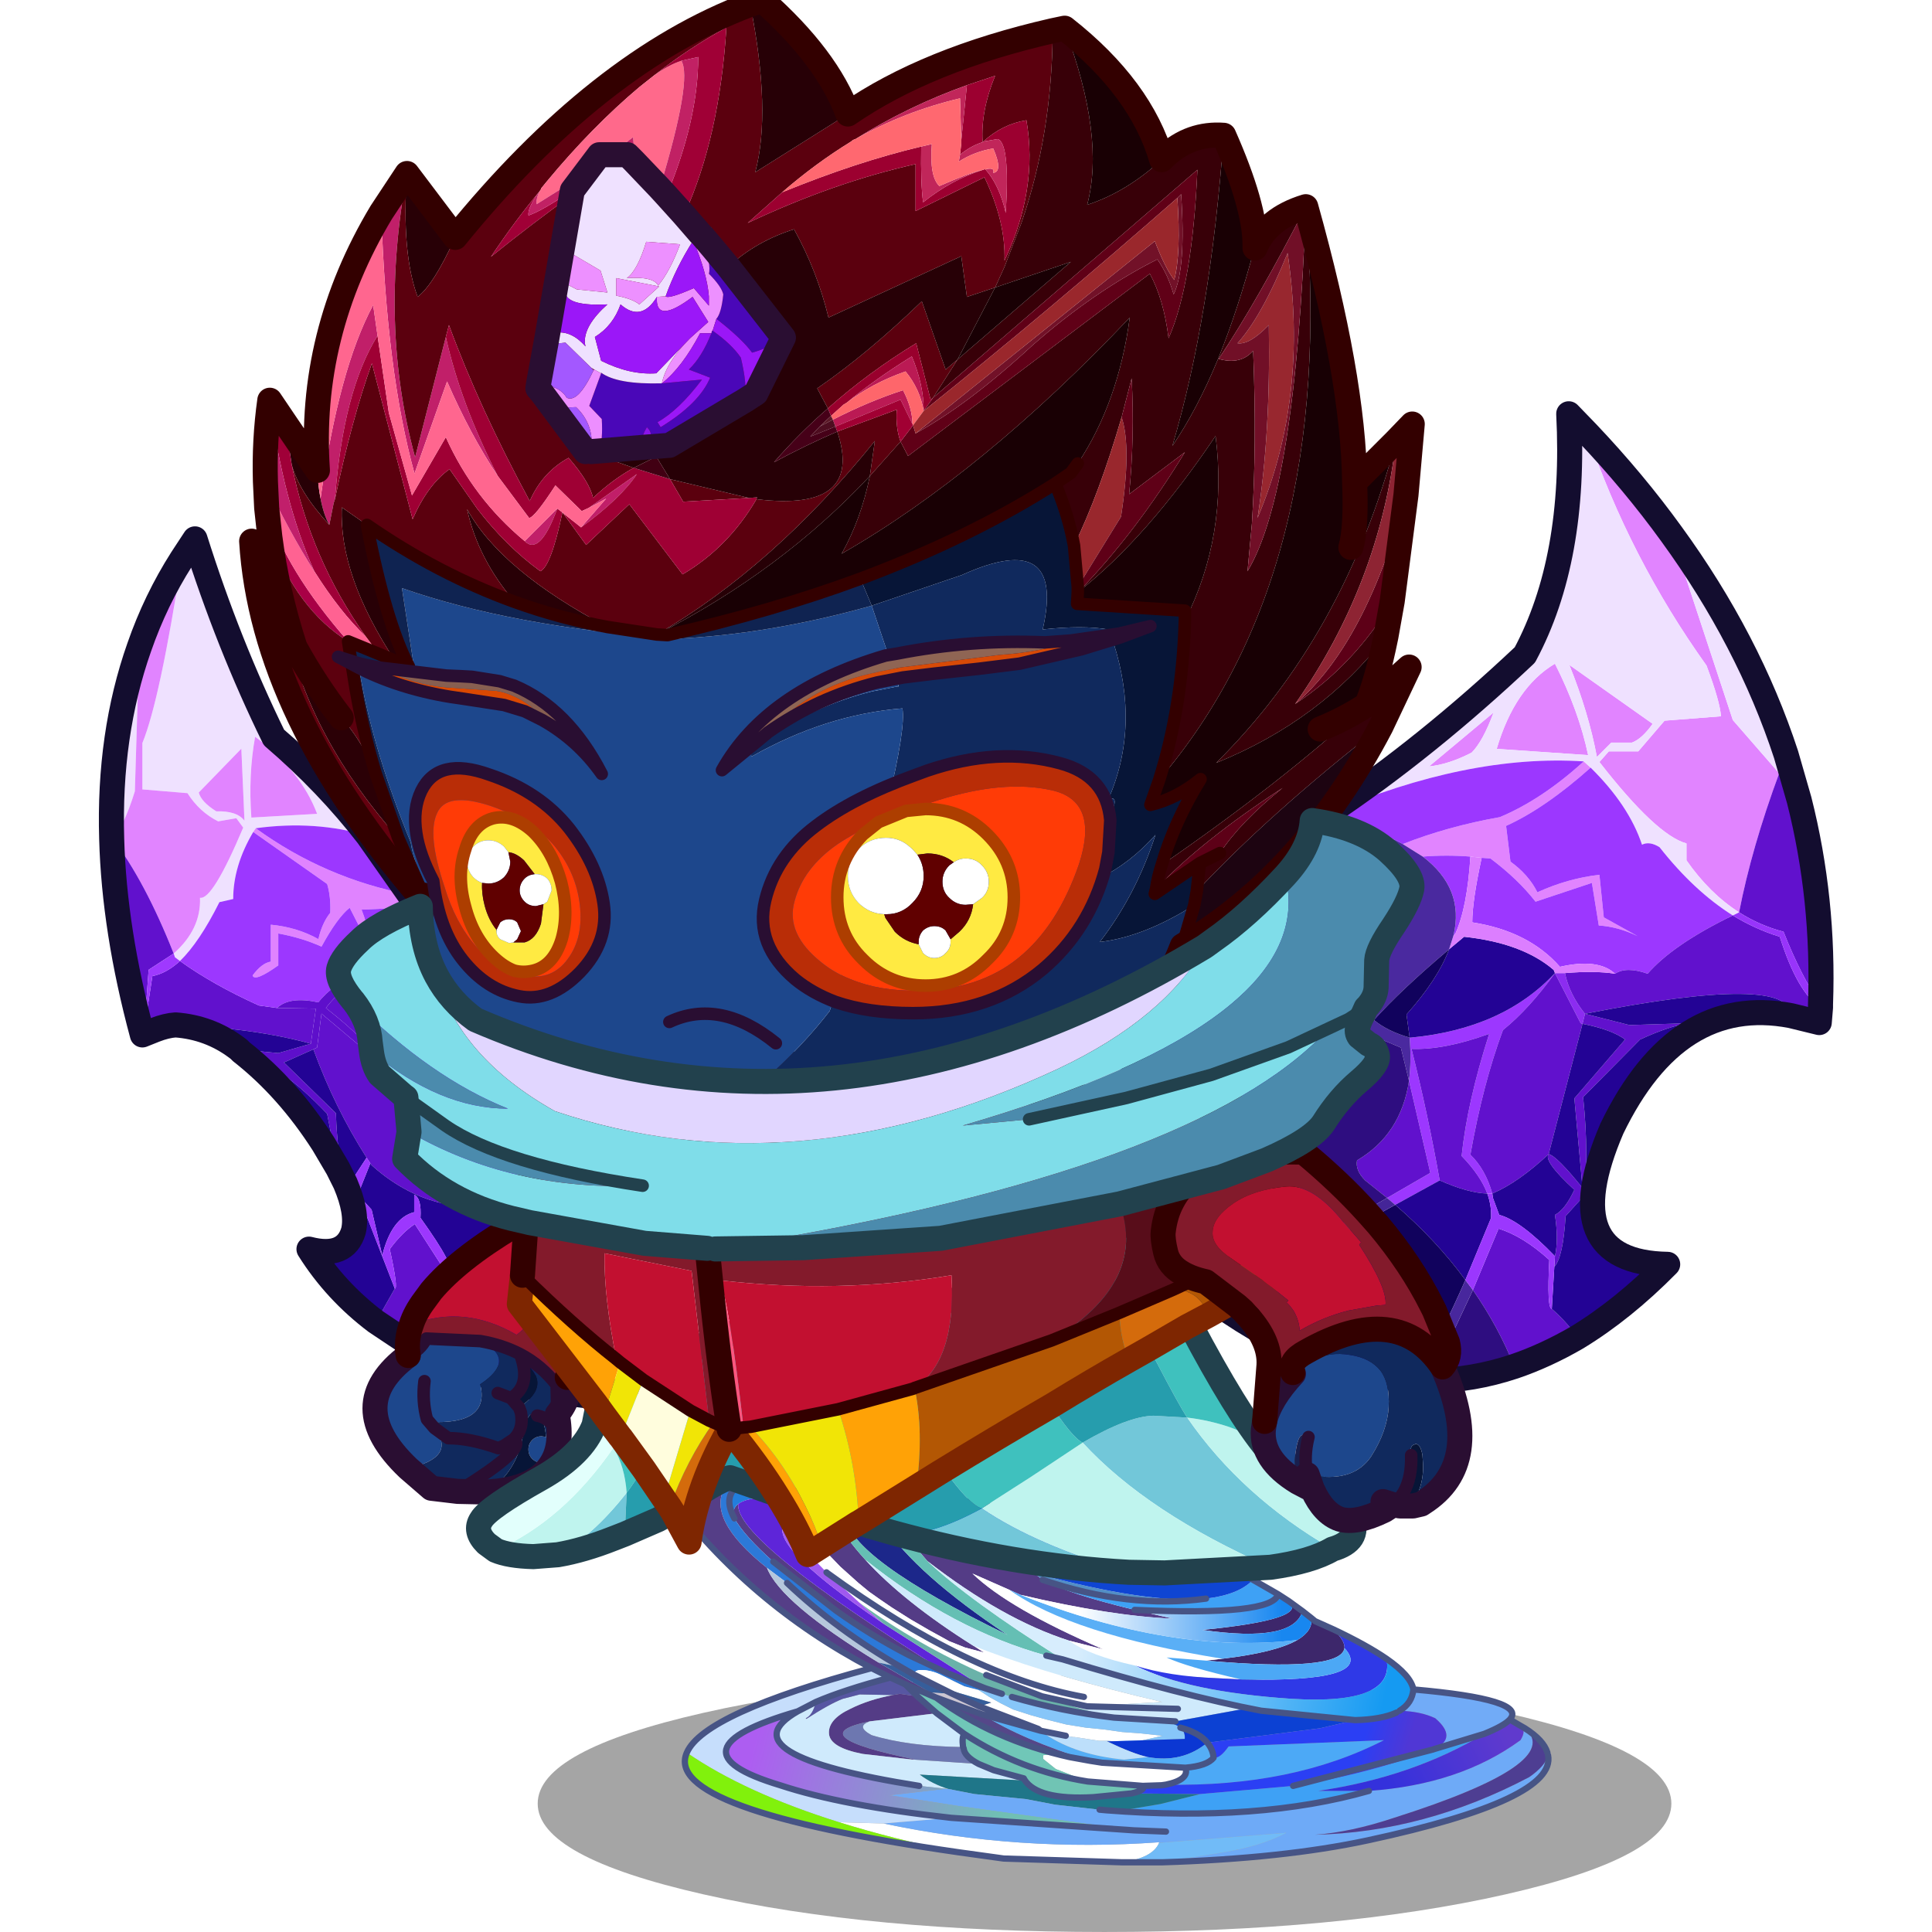 <svg xmlns:ffdec="https://www.free-decompiler.com/flash" xmlns:xlink="http://www.w3.org/1999/xlink" ffdec:objectType="frame" height="90" width="90" xmlns="http://www.w3.org/2000/svg"><use ffdec:characterId="38" height="90.55" transform="translate(-2.65 -.55)" width="93.8" xlink:href="#a"/><defs><g id="a" transform="translate(2.65 .55)"><use ffdec:characterId="20" height="90" width="90" xlink:href="#b"/><use ffdec:characterId="37" height="111.1" transform="matrix(.815 0 0 .815 -2.662 -.57)" width="115.15" xlink:href="#c"/></g><g id="b"><use ffdec:characterId="18" height="90" width="90" xlink:href="#d"/><use ffdec:characterId="19" height="0" transform="matrix(.561 0 0 .561 0 4.3)" width="0" xlink:href="#sprite19"/></g><g id="d"><use ffdec:characterId="16" height="90" width="90" xlink:href="#e"/><use ffdec:characterId="17" height="0" transform="translate(5.35) scale(.466)" width="0" xlink:href="#sprite18"/></g><g id="e"><use ffdec:characterId="14" height="90" width="90" xlink:href="#f"/><use ffdec:characterId="15" height="0" transform="matrix(.908 0 0 .909 13.5 0)" width="0" xlink:href="#sprite17"/></g><g id="f"><use ffdec:characterId="12" height="90" width="90" xlink:href="#g"/><use ffdec:characterId="13" height="0" transform="matrix(.578 0 0 .578 17.8 0)" width="0" xlink:href="#sprite16"/></g><g id="g"><use ffdec:characterId="10" height="90" width="90" xlink:href="#h"/><use ffdec:characterId="11" height="0" transform="matrix(.489 0 0 .489 8.85 0)" width="0" xlink:href="#sprite15"/></g><g id="h"><use ffdec:characterId="8" height="90" width="90" xlink:href="#i"/><use ffdec:characterId="9" height="0" transform="matrix(.707 0 0 .707 12.95 0)" width="0" xlink:href="#sprite14"/></g><g id="i"><use ffdec:characterId="6" height="90" width="90" xlink:href="#j"/><use ffdec:characterId="7" height="0" transform="translate(12) scale(.43)" width="0" xlink:href="#sprite13"/></g><g id="j"><use ffdec:characterId="4" height="90" width="90" xlink:href="#k"/><use ffdec:characterId="5" height="0" transform="matrix(.669 0 0 .67 18.8 0)" width="0" xlink:href="#sprite12"/></g><g id="k"><use ffdec:characterId="1" height="0" transform="matrix(.399 0 0 .399 0 1)" width="0" xlink:href="#sprite10"/><use ffdec:characterId="3" height="62.35" transform="scale(1.732 1.444)" width="51.95" xlink:href="#l"/></g><g id="c" transform="translate(9.65 .7)"><use ffdec:characterId="21" height="20.5" transform="translate(24.35 95.75) scale(.716)" width="90.5" xlink:href="#m"/><use ffdec:characterId="22" height="79.2" transform="translate(57.434 22.934) scale(.716)" width="57.25" xlink:href="#n"/><use ffdec:characterId="23" height="70.4" transform="translate(-.716 30.084) scale(.716)" width="39.85" xlink:href="#o"/><use ffdec:characterId="24" height="23.2" transform="translate(14.334 69.385) scale(.716)" width="18.5" xlink:href="#p"/><use ffdec:characterId="25" height="30.8" transform="translate(31.621 84.571) scale(.716)" width="70.8" xlink:href="#q"/><use ffdec:characterId="26" height="31.25" transform="translate(20.234 68.245) scale(.716)" width="71.9" xlink:href="#r"/><use ffdec:characterId="27" height="49.9" transform="translate(22.584 53.845) scale(.716)" width="65.55" xlink:href="#s"/><use ffdec:characterId="28" height="31.4" transform="translate(59.384 65.134) scale(.716)" width="25.7" xlink:href="#t"/><use ffdec:characterId="29" height="92.3" transform="translate(7.284 -.716) scale(.716)" width="94.65" xlink:href="#u"/><use ffdec:characterId="30" height="34.3" transform="translate(12.58 35.428) scale(.716)" width="65.85" xlink:href="#v"/><use ffdec:characterId="31" height="36.25" transform="translate(12.234 46.184) scale(.716)" width="87.7" xlink:href="#w"/></g><g id="n"><path d="M36.55 1.5q3.75 3.95 6.75 8.1l4.9 14.85 3.7 4.25q-2.2 5.95-3.2 11.1-2.35-1.5-4.2-4.15V34.3q-2.4-.65-6.95-6.5l.75-.85h2.35l2.1-2.45 4.5-.35q-.05-1.1-1.15-4.05-6.15-8.6-9.55-18.6m-.25 26.25.55.5Q33.2 31.5 30.1 32.9l.35 2.85q1.45 1.05 2.15 2.45 2.4-1.1 4.95-1.4l.35 3.4 2.7 1.5q-1.55-.75-3.1-.85l-.55-3.4-4.5 1.5q-1.4-1.8-3.6-3.45l-.7-.05-.9-.1q-1.9-.15-3.8 0l-1.6-1q3.55-1.4 7.75-2.15 3.35-1.4 6.7-4.45m-8.95-.7q-1.85.95-3.4 1.1l5.15-4.3q-.85 2.3-1.75 3.2m12.8-.8H38.5l-1.15 1.15q-.65-3.5-2.2-7.35l6.65 4.7q-.85 1.2-1.65 1.5m-3.5 1-7.3-.5q1.45-4.9 4.65-6.8 1.9 3.75 2.65 7.3" fill="#e184ff" fill-rule="evenodd" transform="translate(1 1)"/><path d="M15.9 31.9q7.85-5.25 15.7-12.65Q35.7 11.6 35.1 0l1.45 1.5q3.4 10 9.55 18.6 1.1 2.95 1.15 4.05l-4.5.35-2.1 2.45H38.3l-.75.85q4.55 5.85 6.95 6.5v1.35q1.85 2.65 4.2 4.15l-.5.25q-3.1-1.95-5.85-5.45-.8-.5-1.4-.2-1.05-3.15-4.1-6.15l-.55-.5q-9.25-.6-20.4 4.15M43.3 9.6q6.15 8.45 9.15 17.6l-.55 1.5-3.7-4.25L43.3 9.6m-3.15 16.65q.8-.3 1.65-1.5l-6.65-4.7q1.55 3.85 2.2 7.35l1.15-1.15h1.65m-12.8.8q.9-.9 1.75-3.2l-5.15 4.3q1.55-.15 3.4-1.1m9.3.2q-.75-3.55-2.65-7.3-3.2 1.9-4.65 6.8l7.3.5" fill="#efe1ff" fill-rule="evenodd" transform="translate(1 1)"/><path d="m15.6 32.1.3-.2q11.15-4.75 20.4-4.15-3.35 3.05-6.7 4.45-4.2.75-7.75 2.15Q19.4 33 15.6 32.1m21.25-3.85q3.05 3 4.1 6.15.6-.3 1.4.2 2.75 3.5 5.85 5.45-4.75 2.3-6.8 4.65-1.7-.6-2.6 0-1.35-1.25-4.4-.55-2.5-2.85-7-3.55 0-1.7.75-5.15l.7.05q2.2 1.65 3.6 3.45l4.5-1.5.55 3.4q1.55.1 3.1.85l-2.7-1.5-.35-3.4q-2.55.3-4.95 1.4-.7-1.4-2.15-2.45l-.35-2.85q3.1-1.4 6.75-4.65m-13.4 7.1q1.9-.15 3.8 0-.25 4.05-1.2 6.15l-.15.15q.9-3.75-2.45-6.3M22.4 49.8h.1q7.35-.7 11.5-5.15-2.05 2.85-4.15 4.55-1.6 4.3-2.6 9.95 1.2 1.15 1.75 3.1h-.4q-.55-1.45-2.05-3 .45-4.3 2.2-9.75-3.6 1.3-6.2 1.2 1.3 5.15 2.25 10.5l-3.55 1.95-.65-.55 3.45-2-1.7-7.35q.2-1.6.05-3.45" fill="#9c37ff" fill-rule="evenodd" transform="translate(1 1)"/><path d="M34 44.65h.8q.35 1.7 1.6 3.25l-.2.8-.15-.05-2.05-4" fill="#8c2cf1" fill-rule="evenodd" transform="translate(1 1)"/><path d="m52.45 27.2 1.05 3.65q2 7.9 1.7 16.3-1.55-2.25-2.95-5.8-1.9-.5-3.55-1.55 1-5.15 3.2-11.1l.55-1.5m2.75 20.2-.1 1.2-2.25-.55q.05-3.4-16.45-.15-1.25-1.55-1.6-3.25 2.4-.2 4 .05.9-.6 2.6 0 2.05-2.35 6.8-4.65 1.8 1.1 3.75 1.7 1.4 4.45 3.25 5.65M35.75 73.75q-2.5 1.45-5 2.3-1.25-3.15-3.3-6.1l2.05-4.9q1.95.6 4.05 2.5-.2 3.9.2 3.9 1.45 1.3 2 2.3M34 67.25q.3-1.3 0-3.3.8-.4 1.55-2-2.5-2.3-2.05-2.85.65.15 2.7 2.7l-.65-7.15 4.05-4.7q-1.1-.8-3.4-1.25l.2-.8 3.55.9 4.75-.15q-1.5.2-3.9 1.3l-4.55 4.6q.5 4.9 0 7.95l-1.4 1.55q-.2 3.3-.9 4.05l.05-.85m0-22.6 2.05 4 .15.05-2.7 10.4q-2.4 2.25-4.5 3.15-.55-1.95-1.75-3.1 1-5.65 2.6-9.95 2.1-1.7 4.15-4.55M24.8 61.2q-.95-5.35-2.25-10.5 2.6.1 6.2-1.2-1.75 5.45-2.2 9.75 1.5 1.55 2.05 3-1.55-.05-3.8-1.05m-2.45-7.95 1.7 7.35-3.45 2-1.75-1.4q-.8-.8-.65-1.6 3.5-2.05 4.15-6.35" fill="#6111cd" fill-rule="evenodd" transform="translate(1 1)"/><path d="M52.85 48.05q-9.1-1.75-14.3 9-4.6 10.7 4.45 10.85-3.55 3.6-7.25 5.85-.55-1-2-2.3l.2-3.35q.7-.75.9-4.05l1.4-1.55q.5-3.05 0-7.95l4.55-4.6q2.4-1.1 3.9-1.3l-4.75.15-3.55-.9q16.5-3.25 16.45.15m-27.3-5.3 1.2-1q4.65.5 7.15 2.65l.1.25q-4.15 4.45-11.5 5.15h-.1l-.25-1.85q2.5-2.8 3.4-5.2M36.2 48.7q2.3.45 3.4 1.25l-4.05 4.7.65 7.15q-2.05-2.55-2.7-2.7-.45.55 2.05 2.85-.75 1.6-1.55 2 .3 2 0 3.3-2.75-2.85-4.45-3.3l-.5-1.35-.05-.35q2.1-.9 4.5-3.15l2.7-10.4M24.8 61.2q2.25 1 3.8 1.05.35 1 .3 1.95l-2.05 4.95q-2.3-3.15-5.6-6l3.55-1.95" fill="#230395" fill-rule="evenodd" transform="translate(1 1)"/><path d="m27.25 35.35.9.1q-.75 3.45-.75 5.15 4.5.7 7 3.55 3.05-.7 4.4.55-1.6-.25-4-.05H34l-.1-.25q-2.5-2.15-7.15-2.65l-1.2 1 .35-1.1.15-.15q.95-2.1 1.2-6.15" fill="#dc7eff" fill-rule="evenodd" transform="translate(1 1)"/><path d="M55.2 47.15v.25q-1.85-1.2-3.25-5.65-1.95-.6-3.75-1.7l.5-.25q1.65 1.05 3.55 1.55 1.4 3.55 2.95 5.8" fill="#9834fb" fill-rule="evenodd" transform="translate(1 1)"/><path d="M3.05 44.65q2.7-5.1 7.85-9.65l4.7-2.9q3.8.9 6.25 2.25l1.6 1q3.35 2.55 2.45 6.3l-.35 1.1q-3.85 3.25-6 5.65 1.1.9 2.85 1.4.15 1.85-.05 3.45l-.65-2.65q-8.75-3.75-18.65-5.95" fill="#4a299f" fill-rule="evenodd" transform="translate(1 1)"/><path d="M22.85 77.15Q15.2 76.8 7 71l14.25-7.85q3.3 2.85 5.6 6-1.9 4.35-4 8m2.7-34.4q-.9 2.4-3.4 5.2l.25 1.85q-1.75-.5-2.85-1.4 2.15-2.4 6-5.65" fill="#11025d" fill-rule="evenodd" transform="translate(1 1)"/><path d="M30.75 76.05q-3.3 1.1-6.7 1.15l3.4-7.25q2.05 2.95 3.3 6.1M6.55 70.7q-2.4-1.8-4.85-4-4-12.1 1.35-22.05 9.9 2.2 18.65 5.95l.65 2.65q-.65 4.3-4.15 6.35-.15.8.65 1.6l1.75 1.4-14.05 8.1" fill="#2e0d80" fill-rule="evenodd" transform="translate(1 1)"/><path d="m7 71-.45-.3 14.05-8.1.65.55L7 71" fill="#442598" fill-rule="evenodd" transform="translate(1 1)"/><path d="m24.05 77.2-1.2-.05q2.1-3.65 4-8l.6.8-3.4 7.25" fill="#48279d" fill-rule="evenodd" transform="translate(1 1)"/><path d="m34 67.25-.05.85-.2 3.35q-.4 0-.2-3.9-2.1-1.9-4.05-2.5l-2.05 4.9-.6-.8 2.05-4.95q.05-.95-.3-1.95h.4l.05.35.5 1.35q1.7.45 4.45 3.3" fill="#9b37fe" fill-rule="evenodd" transform="translate(1 1)"/><path d="M16.9 32.9q7.85-5.25 15.7-12.65Q36.7 12.6 36.1 1l1.45 1.5q3.75 3.95 6.75 8.1 6.15 8.45 9.15 17.6l1.05 3.65q2 7.9 1.7 16.3v.25l-.1 1.2-2.25-.55q-9.1-1.75-14.3 9-4.6 10.7 4.45 10.85-3.55 3.6-7.25 5.85-2.5 1.45-5 2.3-3.3 1.1-6.7 1.15l-1.2-.05Q16.2 77.8 8 72l-.45-.3q-2.4-1.8-4.85-4-4-12.1 1.35-22.05 2.7-5.1 7.85-9.65l4.7-2.9.3-.2z" fill="none" stroke="#130d2f" stroke-linecap="round" stroke-linejoin="round" stroke-width="2"/></g><g id="o"><path d="M5.6 1.6 6.65 0q2.65 8.4 6.3 15.85 4.25 3.65 7.5 7.85-4.2-1.25-8.95-.6l-.2.3q-1.6 2.7-1.6 5.35L8.6 29Q7 32.2 5.45 33.7l-.4-.3-.1-.3q2.2-1.95 2.1-4.45 1 .2 3.45-5.6l-.55-.75-1.45.25Q7 21.8 6.05 20.3l-3.6-.3v-3.7q1.4-3.4 3.15-14.7M0 23.95q-.25-8.35 2.2-15.3l-.35 11.5q-.9 2.9-1.8 3.75l-.05.05m11.45-8.15q-.55 3.05-.3 6.45l5.25-.3q-1.3-3.45-4.95-6.15m-3.1 5.95q1.65-.05 2.25.75l-.25-5.75-3.4 3.5q.2.75 1.4 1.5" fill="#efe1ff" fill-rule="evenodd" transform="translate(1 1)"/><path d="M5.6 1.6Q3.85 12.9 2.45 16.3V20l3.6.3Q7 21.8 8.5 22.55l1.45-.25.55.75q-2.45 5.8-3.45 5.6.1 2.5-2.1 4.45-2.3-5.8-4.9-9.2.9-.85 1.8-3.75l.35-11.5Q3.5 4.9 5.6 1.6m5.85 14.2q3.65 2.7 4.95 6.15l-5.25.3q-.25-3.4.3-6.45m-3.1 5.95q-1.2-.75-1.4-1.5l3.4-3.5.25 5.75q-.6-.8-2.25-.75" fill="#e184ff" fill-rule="evenodd" transform="translate(1 1)"/><path d="m11.3 23.4.2-.3q5.5 4 12.25 5.3l.55.9.05.1-4.4.2q.9 2.4.3 2.3L19 29.45q-1 .8-2.25 3.1-1.55-.7-3.45-1.05v2.55q-1.9 1.35-2.05.8.75-1 1.45-1.1V30.8q2.1.2 3.8 1.15.3-1.3.95-2.1.05-1.3-.25-2.3l-5.9-4.15" fill="#e083ff" fill-rule="evenodd" transform="translate(1 1)"/><path d="M27.55 33.4q7.5 9.7 10.3 20.35-9.9.35-13.65-1.45-1.85-.85-3.45-2.3l-.1-.15-.3-.45q-2.55-4-4.25-8.65l.3-.15.35-2.7 3.5 2.95q.65-.4-3.15-3.4 2.8-3.75 10.45-4.05M23.5 64.1l-2.4-1.6 1.5-2.65q.3.05-.4-3.15 1-1.35 2-2l2.45 3.8h.25q-1.6 1.55-3.4 5.6M5.1 38.8q-.75.05-1.65.4l-1 .4Q.2 31.25 0 23.95l.05-.05q2.6 3.4 4.9 9.2l-2 1.3-.35 4.75.65-4.25q1.1-.2 2.2-1.2 2.65 1.9 6.3 3.55l1.45.2 3.1.05-.4 2.8q-4.55-1.25-10.8-1.5" fill="#6111cd" fill-rule="evenodd" transform="translate(1 1)"/><path d="M5.45 33.7Q7 32.2 8.6 29l1.1-.25q0-2.65 1.6-5.35l5.9 4.15q.3 1 .25 2.3-.65.8-.95 2.1-1.7-.95-3.8-1.15v2.95q-.7.1-1.45 1.1.15.55 2.05-.8V31.5q1.9.35 3.45 1.05 1.25-2.3 2.25-3.1l1.25 2.45q.6.1-.3-2.3l4.4-.2 3.2 1.7q-8.9 3.1-11.05 5.9-2.3-.5-3.3.45l-1.45-.2Q8.1 35.6 5.45 33.7m6.05-10.6q4.75-.65 8.95.6l3.3 4.7Q17 27.1 11.5 23.1" fill="#9c37ff" fill-rule="evenodd" transform="translate(1 1)"/><path d="m4.95 33.1.1.3.4.3q-1.1 1-2.2 1.2l-.65 4.25.35-4.75 2-1.3" fill="#9f39ff" fill-rule="evenodd" transform="translate(1 1)"/><path d="M27.55 31.1v2.3q-7.65.3-10.45 4.05 3.8 3 3.15 3.4l-3.5-2.95-.35 2.7-.3.15-2.35 1.05 4.15 4.05q.1 3.3.75 5.6l-.6-1.2-.85-4.35q-3.6-3.8-6.85-4.95l-.2-.2 3.15.3 2.6-.75.4-2.8-3.1-.05q1-.95 3.3-.45 2.15-2.8 11.05-5.9" fill="#5e0fcb" fill-rule="evenodd" transform="translate(1 1)"/><path d="M37.85 53.75V68.4q-8.6-1-14.35-4.3 1.8-4.05 3.4-5.6.65-.25-2.25-4.3.1-1.55-.5-1.85v1.4q-1.8.45-2.55 3.45l-.85-3.65-1.1-1.2 1-2.5.1.15q1.6 1.45 3.45 2.3 3.75 1.8 13.65 1.45M21.1 62.5q-3.25-2.45-5.35-5.8 2.9.75 3.55-1.45.35-1.45-.65-3.8-.65-2.3-.75-5.6l-4.15-4.05 2.35-1.05q1.7 4.65 4.25 8.65l-1.5 2.3 1.5 2.35 2.25 5.8-1.5 2.65m-3.05-12.25L16.9 48.3q-2.85-4.45-6.55-7.35 3.25 1.15 6.85 4.95l.85 4.35m-7.9-9.5-.2-.15Q7.8 39 5.1 38.8q6.25.25 10.8 1.5l-2.6.75-3.15-.3" fill="#230395" fill-rule="evenodd" transform="translate(1 1)"/><path d="m20.65 49.85-1 2.5 1.1 1.2.85 3.65q.75-3 2.55-3.45v-1.4q.6.3.5 1.85 2.9 4.05 2.25 4.3h-.25l-2.45-3.8q-1 .65-2 2 .7 3.2.4 3.15l-2.25-5.8-1.5-2.35 1.5-2.3.3.45" fill="#9c37fe" fill-rule="evenodd" transform="translate(1 1)"/><path d="M21.45 24.7q-3.25-4.2-7.5-7.85Q10.3 9.4 7.65 1L6.6 2.6Q4.5 5.9 3.2 9.65.75 16.6 1 24.95q.2 7.3 2.45 15.65l1-.4q.9-.35 1.65-.4 2.7.2 4.85 1.8l.2.15.2.2q3.7 2.9 6.55 7.35l1.15 1.95.6 1.2q1 2.35.65 3.8-.65 2.2-3.55 1.45 2.1 3.35 5.35 5.8l2.4 1.6q5.75 3.3 14.35 4.3V54.75q-2.8-10.65-10.3-20.35v-2.3l-3.2-1.7-.05-.1-.55-.9-3.3-4.7z" fill="none" stroke="#130d2f" stroke-linecap="round" stroke-linejoin="round" stroke-width="2"/></g><g id="p"><path d="M13.45.05q.4 3.55-.3 6.4l-.2.65H13q-.65 1.5-1.7 2.25-4.2-2.45-8.4-.8.3-.95 1.05-1.95l.55-.75Q6.6 3.35 11 .7q1.35-.85 2.45-.65" fill="#c21030" fill-rule="evenodd" transform="translate(1 .3)"/><path d="M2.65 11q.95-.4 1.45-1.35l4.3.2q3 1.45 0 3.45.8 3.25-4.05 3l.4.5q1.8 2.35-2.1 3.2-5.3-5.05 0-9m11.8 7.1v.45l-.15.4-.25.3q-.25.3-.75.3-.45 0-.75-.3t-.3-.75q0-.45.3-.75t.75-.3l.35.05.6.35.2.25m-10.5-5.05q-.2 1.6.2 3.05l.6.7-.6-.7q-.4-1.45-.2-3.05" fill="#1d478c" fill-rule="evenodd" transform="translate(1 .3)"/><path d="M8.4 9.85q1.75.3 3.2 1.05 1.7.9 2.9 2.45l.05 2.35q.45 2.45-.45 3.9l.2-.65.15-.4v-.45q.15-1.95-1.5-2.3 1.65.35 1.5 2.3l-.2-.25-.6-.35q-.1-1.45-.7-1.7l-.55-.1-.25.35-.25.95-.2.95q-.65 2.6-2.8 3.95l-2.3-.05q5.7-3.5 4.45-4.15.85-.8.6-2.15l-.15-.4.15.4q.25 1.35-.6 2.15 1.25.65-4.45 4.15l-2.1-.25L2.65 20q3.9-.85 2.1-3.2l1.1.8q1.75 0 4 .8l.45-.2.75-.5-.75.5-.45.2q-2.25-.8-4-.8l-1.1-.8-.4-.5q4.85.25 4.05-3 3-2 0-3.45m3.35 1.55-.15-.5.15.5q.6 2.1-.9 3l.65.75q2.8-1.85.25-3.75M9.8 14l1.05.4L9.8 14" fill="#10295d" fill-rule="evenodd" transform="translate(1 .3)"/><path d="M2.9 8.55q4.2-1.65 8.4.8Q12.35 8.6 13 7.1h-.05l.2-.65q.7-2.85.3-6.4 1.2.15 2.05 1.6 1.05 3.1 1 6.6v1l-.1.85q.15 1.25-1.05 2.65.4 1.5-.8 2.95l-.05-2.35q-1.2-1.55-2.9-2.45-1.45-.75-3.2-1.05l-4.3-.2q-.5.95-1.45 1.35-.2-1.2.25-2.45" fill="#831a2b" fill-rule="evenodd" transform="translate(1 .3)"/><path d="M11.75 11.4q2.55 1.9-.25 3.75l-.65-.75q1.5-.9.9-3M8.9 21.9q2.15-1.35 2.8-3.95l.2-.95.25-.95.25-.35.55.1q.6.25.7 1.7l-.35-.05q-.45 0-.75.3t-.3.75q0 .45.3.75t.75.3q.5 0 .75-.3l.25-.3-.2.65q-1.25 2.1-5.2 2.3" fill="#071537" fill-rule="evenodd" transform="translate(1 .3)"/><path d="M15.55 16q1.2-1.45.8-2.95m-8.75 9.1 2.3.05q3.95-.2 5.2-2.3.9-1.45.45-3.9m-11.9 4.3 1.85 1.6 2.1.25M3.65 20.3q-5.3-5.05 0-9" fill="none" stroke="#2a0e32" stroke-linecap="round" stroke-linejoin="round" stroke-width="2"/><path d="M2.65 11q.95-.4 1.45-1.35l4.3.2q1.75.3 3.2 1.05 1.7.9 2.9 2.45l.05 2.35m-2.95-4.8.15.5q.6 2.1-.9 3L9.8 14m1.7 1.15.15.4q.25 1.35-.6 2.15 1.25.65-4.45 4.15m6.35-6.05q1.65.35 1.5 2.3m-2.95-2.95-.65-.75m.2 3.3-.75.5-.45.2q-2.25-.8-4-.8l-1.1-.8-.6-.7q-.4-1.45-.2-3.05" fill="none" stroke="#2a0e32" stroke-linecap="round" stroke-linejoin="round" transform="translate(1 .3)"/><path d="m13.4 16 .55.1m1.35 3.15-.2.65" fill="none" stroke="#2a0e32" stroke-linecap="round" stroke-linejoin="round" stroke-width=".05"/><path d="M12 1Q7.6 3.65 5.5 6.15l-.55.75q-.75 1-1.05 1.95-.45 1.25-.25 2.45m12.7 1.75q1.2-1.4 1.05-2.65l.1-.85v-1q.05-3.5-1-6.6" fill="none" stroke="#300" stroke-linecap="round" stroke-linejoin="round" stroke-width="2"/></g><g id="q"><path d="M5.6 1.7q-.25 2.95 16.7 13.5l-3.1-1.45q-3-1.55-5.8-3.55l-5-3.9Q6.1 4.25 5.3 2.85q-.25-.75.3-1.15m4.9.95 2.7-.05q.9 1.75 2.55 3.55Q18.8 9.5 24.35 13l.85.55-1.5-.4-1.25-.5-1.55-.85-1.55-.9-1.5-.95-.95-.65-.85-.6-.85-.7-1.45-1.3-1.25-1.3-1.1-1.3-.9-1.45m10.2 3.6-2.05-2.4 4.55 1.5 6 1.85.7.55q2 1.1 7.35 2.4l3.05.7q-4.9-.2-12.15-1.9l-.9-.4-2.95-1.3q2.9 2.8 10.45 6.05L32 12.6q-5.3-1.7-11.3-6.35m-2.75 10.7.55-.1 1.4.2 1.55 1.35-5.35.65q-5.65 1.15 3.65 3.05h-.25l-3.95-.45q-2.6-.5-2.7-1.6-.1-1.15 1.7-2 1.5-.75 3.4-1.1" fill="#543c86" fill-rule="evenodd" transform="translate(.25 .25)"/><path d="m29.9 7.75-.7-.55q9.15 2.5 13.75 2.05-6.15.85-13.05-1.5" fill="#528fc6" fill-rule="evenodd" transform="translate(.25 .25)"/><path d="m46.7 7.75 2 1.15q-.4 1.75-11.45 1.25-5.35-1.3-7.35-2.4 6.9 2.35 13.05 1.5 2.6-.3 3.75-1.5M35 26.15h1.3l3-.5 3.2-.8 7.4-.65q5.85-.9 11.15-2.9l.15-.05 3.95-1.2Q59.4 23.5 51.9 24.6h4.05Q47.2 27.1 35 26.15" fill="#3ea1f5" fill-rule="evenodd" transform="translate(.25 .25)"/><path d="M16.05 2.9 12.7 1.65 8.5 0q14.6-.25 37.85 7.55l.35.2q-1.15 1.2-3.75 1.5-4.6.45-13.75-2.05l-6-1.85-4.55-1.5-1.5-.55-1.1-.4" fill="#0f45d3" fill-rule="evenodd" transform="translate(.25 .25)"/><path d="m49.55 9.45 1.1.8q-.75 2.55-8 1.5 8.6-.85 6.9-2.3m1.8 1.35.3.25 1.45.65q.95.9.9 1.5-.3 1.95-11.05 1l1.3-.15q4.25-.5 6-1.5 1.25-.75 1.1-1.75" fill="#3d276b" fill-rule="evenodd" transform="translate(.25 .25)"/><path d="M12.7 1.65Q6.85.7 5.6 1.7q-.55.4-.3 1.15-1-1.85.45-2.7l.8-.05L8.5 0l4.2 1.65" fill="#227edd" fill-rule="evenodd" transform="translate(.25 .25)"/><path d="m22.3 15.2 3 1.2 1.35.45-1.85-.3-1.15-.3-1.75-.85q-.85-.45-1.7-.45-.5 0-.6.35l-.95-.55q-5.2-3-9.15-6.75L7.9 6.8Q2.95 2.85 4.6.25l1.15-.1Q4.3 1 5.3 2.85q.8 1.4 3.1 3.45l5 3.9q2.8 2 5.8 3.55l3.1 1.45" fill="#2c79d8" fill-rule="evenodd" transform="translate(.25 .25)"/><path d="M4.6.25Q2.95 2.85 7.9 6.8q1.1 2.8 8.9 7.55l4.15 2.4 1.4.75-.95-.35-2.45-1.05-1.2-.55-1.5-.75Q6.45 9.65 0 1L4.6.25" fill="#553e87" fill-rule="evenodd" transform="translate(.25 .25)"/><path d="m14.15 2.65 1.9.25 1.1.4q2.7 4.05 9.95 8.85Q14.45 6 14.15 2.65" fill="#1c278a" fill-rule="evenodd" transform="translate(.25 .25)"/><path d="m14.15 2.65-.95-.05-2.7.05q-.55.1-.85.3-2.6 1.45 7.55 8.3l8.1 5.15-3-1.2Q5.35 4.65 5.6 1.7q1.25-1 7.1-.05l3.35 1.25-1.9-.25" fill="#5e25d9" fill-rule="evenodd" transform="translate(.25 .25)"/><path d="M9.65 2.95q.3-.2.85-.3l.9 1.45 1.1 1.3 1.25 1.3L15.2 8l.85.7.85.6.95.65 1.5.95 1.55.9 1.55.85 1.25.5 1.5.4.3-.1q5.6 2.1 13.95 4.05l-6 .35-3.6-.8-4.45-1.7q-5.5-2.4-10.15-5.8L12.7 7.2l-.05-.05q-2.9-2.9-3-4.2M19.6 15.3q.1-.35.6-.35.85 0 1.7.45l1.75.85 1.15.3.85.55.9.5 1 .5 1.4.45 1.25.35 1.6.4 1.55.25 1.5.15 1.4.2 1.4.1 1.85.2-1.8.4-1.95.05-.7-.05h-.65l-1.95-.3h-.1l-.6-.1-2-.4-.2-.15-4.7-1.8.95-.3-4.2-1.25-2-1m16.65 15L26.8 30l-3.6-.5q-5.25-1.05-9.55-2.4l3.55.1q10.85 2.3 22 1.5v.05q-.5 1.2-2.95 1.55M32 12.6l2.75.7Q27.2 10.05 24.3 7.25l2.95 1.3q4.95 3.55 17 5.5l-1.3.15-3.15-.25q1.6.75 5.95 1.75l-2-.1q-3.75-.15-6.45-1-3.65-.8-5.3-2m1.5 11.25-2.55-1-1-.8v-.3l.5-.05.95.1.65.1 1.65.3.95.15 6.65.4q.35.95-1.55 1.35l-.35.05-1.5.05-4.4-.35m-.3-6.75q-9.15-1.65-20.5-9.9 11.35 8.25 20.5 9.9" fill="#fff" fill-rule="evenodd" transform="translate(.25 .25)"/><path d="M17.2 11.25Q7.05 4.4 9.65 2.95q.1 1.3 3 4.2l.05.05 2.55 2.35 1.95 1.7" fill="#a059ef" fill-rule="evenodd" transform="translate(.25 .25)"/><path d="m25.3 16.4-8.1-5.15-1.95-1.7q4.65 3.4 10.15 5.8l4.45 1.7q2.75.95 5.75 1.7-4.2-.5-8.15-1.65l-.8-.25-1.35-.45" fill="#6ab2a9" fill-rule="evenodd" transform="translate(.25 .25)"/><path d="m13.2 2.6.95.05q.3 3.35 12.95 9.5-7.25-4.8-9.95-8.85l1.5.55 2.05 2.4q3.35 3.15 10.8 7.85l-1.3-.3q-7.45-2.05-14.45-7.65-1.65-1.8-2.55-3.55" fill="#65bfb4" fill-rule="evenodd" transform="translate(.25 .25)"/><path d="m27.25 8.55.9.4q12.15 4.8 22.1 3.6-1.75 1-6 1.5-12.05-1.95-17-5.5" fill="#5aaff6" fill-rule="evenodd" transform="translate(.25 .25)"/><path d="M7.9 6.8 9.5 8q3.95 3.75 9.15 6.75l-1.85-.4Q9 9.6 7.9 6.8" fill="#b5c7dc" fill-rule="evenodd" transform="translate(.25 .25)"/><path d="M15.75 6.15q7 5.6 14.45 7.65l1.3.3q9.55 2.9 15.85 4.1L46 18.05l-5.5 1-4.9-.3q-3-.75-5.75-1.7l3.6.8 6-.35q-8.35-1.95-13.95-4.05L24.35 13q-5.55-3.5-8.6-6.85m-4.7 12.7q1.85-1.2 2.9-1.6l1.35-.35 2.65.05q-1.9.35-3.4 1.1-1.8.85-1.7 2 .1 1.1 2.7 1.6l3.95.45h.1l5.2.35 1.2.5 2.4.65.05.1-.25.05h-.15l-7.95-.45q1 .75 2.3 1.15l-2.35-.25q-15.75-2.5-9.7-5.95l1.45-.75q-.25 1.05-.8 1.3v.05h.05m5.05.2 5.35-.65 2.2 1.65q-.2.25-.1 1.05-4.35-.05-7.3-.95-1.3-.7-.15-1.1m24.6-1-7.25-.2 7.25.2" fill="#cfeafc" fill-rule="evenodd" transform="translate(.25 .25)"/><path d="m24.8 16.55 1.85.3.8.25q3.95 1.15 8.15 1.65l4.9.3-.45.1q.5.15.85.4.4.35.35.9l-6.2.2v-.05l.7.05 1.95-.05 1.8-.4-1.85-.2-1.4-.1-1.4-.2-1.5-.15-1.55-.25-1.6-.4-1.25-.35-1.4-.45-1-.5-.9-.5-.85-.55" fill="#87c6f9" fill-rule="evenodd" transform="translate(.25 .25)"/><path d="m18.65 14.75.95.55 2 1 4.2 1.25-.95.3-2.15-1-1.1-.55 1.1.55-1.75-.1-4.15-2.4 1.85.4" fill="#365e9b" fill-rule="evenodd" transform="translate(.25 .25)"/><path d="m19.9 17.05-.95-.95 2.45 1.05q4.6 3.4 10.65 4.75l-.65-.1-.95-.1-.5.05v.3l1 .8 2.55 1q-5.35-.85-9.85-3.8l-2.2-1.65-1.55-1.35" fill="#70c7b8" fill-rule="evenodd" transform="translate(.25 .25)"/><path d="m17.95 16.95-2.65-.05-1.35.35q-1.05.4-2.9 1.6L11 18.8q.55-.25.8-1.3 2.2-.95 5.95-1.95l1.2.55.95.95-1.4-.2-.55.1" fill="#5756a2" fill-rule="evenodd" transform="translate(.25 .25)"/><path d="m21.4 17.15.95.35 2.75 1q3.15 2 8.6 3.7l-1.65-.3Q26 20.55 21.4 17.15" fill="#554789" fill-rule="evenodd" transform="translate(.25 .25)"/><path d="m22.7 16.85 2.15 1 4.7 1.8.2.15-4.65-1.3-2.75-1-1.4-.75 1.75.1" fill="#ccc6d2" fill-rule="evenodd" transform="translate(.25 .25)"/><path d="M19.6 22.1h.15q-9.3-1.9-3.65-3.05-1.15.4.15 1.1 2.95.9 7.3.95l.05.1q.05.65 1.2 1.25l-5.2-.35" fill="#6d77b0" fill-rule="evenodd" transform="translate(.25 .25)"/><path d="M22.4 24.45q-1.3-.4-2.3-1.15l7.95.45h.15l.25-.05q1.05 1.65 5.5 1.4l3.05-.3 5.5.05-3.2.8-3 .5H35l-.55-.05-3.55-.4-2.35-.45-4.1-.4-2.05-.4" fill="#1f7689" fill-rule="evenodd" transform="translate(.25 .25)"/><path d="m68.05 19.4.35.2q3.25 2.8-10.45 7.15-3.45 1.15-6.3 1.35 8.75-.2 17.1-4.6 1.3-.9 1.5-1.75.7 3.55-14.4 6.8Q49.1 30 39.45 30.3l4.6-.75q3.25-.5 5.3-1.6h-.05l-10.1.8v-.05q-11.15.8-22-1.5l5.4-.45 14.6 1-14.05-1.95-5.45-.85 4.3-.5h.4l2.05.4 4.1.4 2.35.45 3.55.4.55.05q12.2.95 20.95-1.55 7.25-.5 12.1-4.05.5-.8 0-1.15m-28.3 8.45-2.55-.1 2.55.1" fill="#6eaaf7" fill-rule="evenodd" transform="translate(.25 .25)"/><path d="M23.55 21.1q-.1-.8.1-1.05 4.5 2.95 9.85 3.8l4.4.35q.25.35-.9.6l-3.05.3q-4.45.25-5.5-1.4l-.05-.1-2.4-.65-1.2-.5q-1.15-.6-1.2-1.25l-.05-.1" fill="#70c4b4" fill-rule="evenodd" transform="translate(.25 .25)"/><path d="M1.5 21.55q1.35-3.15 14.75-6.75l1.5.75q-3.75 1-5.95 1.95l-1.45.75q-10.7 3.1-1.4 5.9 5 1.65 13.65 2.6l-5.4.45-3.55-.1q-7.5-2.35-12.15-5.55" fill="#c6defc" fill-rule="evenodd" transform="translate(.25 .25)"/><path d="M23.2 29.5Q-.5 26.1 1.5 21.55q4.65 3.2 12.15 5.55 4.3 1.35 9.55 2.4" fill="#81f10c" fill-rule="evenodd" transform="translate(.25 .25)"/><path d="M68.4 19.6q1.5.95 1.8 1.95l.05.2q-.2.85-1.5 1.75-8.35 4.4-17.1 4.6 2.85-.2 6.3-1.35 13.7-4.35 10.45-7.15" fill="#4e3e92" fill-rule="evenodd" transform="translate(.25 .25)"/><path d="M59.5 16.5q9.15.8 7.7 2.4-.45.5-2.05 1.15l-3.95 1.2q1.85-.9.05-2.45-1.15-.55-2.85-.6 1-.6 1.1-1.7" fill="#71abf7" fill-rule="evenodd" transform="translate(.25 .25)"/><path d="m40.5 19.05 5.5-1 1.35.15 7.5.75-2.8.65-9 1.15q-.65-.8-2.15-1.2-.35-.25-.85-.4l.45-.1" fill="#0c41d3" fill-rule="evenodd" transform="translate(.25 .25)"/><path d="M53.1 11.7q2.65 1.25 4.25 2.35.75 3.7-7.55 3.2-8.3-.55-12.5-2.65 2.7.85 6.45 1l2 .1q10.8.25 8.25-2.5.05-.6-.9-1.5" fill="#2f39e7" fill-rule="evenodd" transform="translate(.25 .25)"/><path d="M39.45 30.3h-3.2q2.45-.35 2.95-1.55l10.1-.8h.05q-2.05 1.1-5.3 1.6l-4.6.75" fill="#71bbf7" fill-rule="evenodd" transform="translate(.25 .25)"/><path d="M45.75 15.7q-4.35-1-5.95-1.75l3.15.25q10.75.95 11.05-1 2.55 2.75-8.25 2.5" fill="#4ca8f5" fill-rule="evenodd" transform="translate(.25 .25)"/><path d="M38.3 21.9q-1.15-.25-3.25-1.25l6.2-.2q.05-.55-.35-.9 1.5.4 2.15 1.2-2 1.65-4.75 1.15" fill="#0b37d3" fill-rule="evenodd" transform="translate(.25 .25)"/><path d="m25.1 18.5 4.65 1.3.4.3q2.5 1.65 6.25 2l1.9-.2q2.75.5 4.75-1.15.45.55.5 1.2-.5.65-2.25.8l-6.65-.4-.95-.15q-5.45-1.7-8.6-3.7" fill="#55aef6" fill-rule="evenodd" transform="translate(.25 .25)"/><path d="M39.75 24.1q1.9-.4 1.55-1.35 1.75-.15 2.25-.8.5.1 1.2-.9l12.4-.5q-7.3 3.75-17.4 3.55" fill="#4ca9f6" fill-rule="evenodd" transform="translate(.25 .25)"/><path d="m29.75 19.8 2 .4.6.1h.1l1.95.3h.65v.05q2.1 1 3.25 1.25l-1.9.2q-3.75-.35-6.25-2l-.4-.3" fill="#bddffb" fill-rule="evenodd" transform="translate(.25 .25)"/><path d="M31.5 14.1q-7.45-4.7-10.8-7.85 6 4.65 11.3 6.35 1.65 1.2 5.3 2 4.2 2.1 12.5 2.65 8.3.5 7.55-3.2 1.95 1.35 2.15 2.45-.1 1.1-1.1 1.7l-.25.15q-1.2.55-3.3.6l-7.5-.75q-6.3-1.2-15.85-4.1" fill="url(#x)" fill-rule="evenodd" transform="translate(.25 .25)"/><path d="m48.7 8.9.85.55q1.7 1.45-6.9 2.3 7.25 1.05 8-1.5l.7.55q.15 1-1.1 1.75-9.95 1.2-22.1-3.6 7.25 1.7 12.15 1.9l-3.05-.7q11.05.5 11.45-1.25" fill="url(#y)" fill-rule="evenodd" transform="translate(.25 .25)"/><path d="M22.6 26.75q-8.65-.95-13.65-2.6-9.3-2.8 1.4-5.9-6.05 3.45 9.7 5.95l2.35.25H22l-4.3.5 5.45.85 14.05 1.95-14.6-1" fill="url(#z)" fill-rule="evenodd" transform="translate(.25 .25)"/><path d="m67.2 18.9.85.5q.5.35 0 1.15-4.85 3.55-12.1 4.05H51.9q7.5-1.1 13.25-4.55 1.6-.65 2.05-1.15" fill="url(#A)" fill-rule="evenodd" transform="translate(.25 .25)"/><path d="M42.5 24.85 37 24.8q1.15-.25.9-.6l1.5-.05.35-.05q10.1.2 17.4-3.55l-12.4.5q-.7 1-1.2.9-.05-.65-.5-1.2l9-1.15 2.8-.65q2.1-.05 3.3-.6l.25-.15q1.7.05 2.85.6 1.8 1.55-.05 2.45l-.15.05q-5.3 2-11.15 2.9l-7.4.65m7.4-.65 11.15-2.9-11.15 2.9" fill="url(#B)" fill-rule="evenodd" transform="translate(.25 .25)"/><path d="m22.55 15.45 3 1.2 1.35.45m3.55-3.05 1.3.3q9.55 2.9 15.85 4.1l7.5.75q2.1-.05 3.3-.6M9.75 8.25Q13.7 12 18.9 15l.95.55 2 1 1.1.55 2.15 1 4.7 1.8.2.15 2 .4m-19.05-13-.05-.05m9.65 8.05L19.45 14q-3-1.55-5.8-3.55l-5-3.9M5.55 3.1q-1-1.85.45-2.7L4.85.5l-4.6.75Q6.7 9.9 16.5 15.05l1.5.75q-3.75 1-5.95 1.95l-1.45.75q-6.05 3.45 9.7 5.95M6 .4l.8-.05 1.95-.1Q23.35 0 46.6 7.8l.35.2 2 1.15.85.55 1.1.8.7.55.3.25 1.45.65Q56 13.2 57.6 14.3q1.95 1.35 2.15 2.45 9.15.8 7.7 2.4l.85.5.35.2q1.5.95 1.8 1.95m.05.2q.7 3.55-14.4 6.8-6.75 1.45-16.4 1.75h-3.2l-9.45-.3-3.6-.5q-23.7-3.4-21.7-7.95 1.35-3.15 14.75-6.75m3.65 2.25-.95-.95-1.2-.55m3.7 2.85-1.55-1.35m3.65 4.05q-.1-.8.1-1.05l-2.2-1.65M22.85 27q-8.65-.95-13.65-2.6-9.3-2.8 1.4-5.9m18.1 5.45-.05-.1-2.4-.65-1.2-.5q-1.15-.6-1.2-1.25l-.05-.1M37.5 10.4q11.05.5 11.45-1.25m-27.3 8.25-2.45-1.05m2.45 1.05.95.35 2.75 1 4.65 1.3m2.3 2.1q-6.05-1.35-10.65-4.75m19.9 5.6-6.65-.4-.95-.15-1.65-.3m-2.2-4.85 3.6.8 7.25.2m-5.1.7 4.9.3m-4.9-.3q-4.2-.5-8.15-1.65m-2.05-1.75 4.45 1.7m3.65 6.8q-5.35-.85-9.85-3.8M12.95 7.45q11.35 8.25 20.5 9.9m1.25 9 .55.05q12.2.95 20.95-1.55m-18.95.2-3.05.3q-4.45.25-5.5-1.4M22.85 27l14.6 1 2.55.1m3.2-18.6q-6.15.85-13.05-1.5M40 24.35q1.9-.4 1.55-1.35 1.75-.15 2.25-.8-.05-.65-.5-1.2-.65-.8-2.15-1.2M40 24.35l-.35.05-1.5.05q.25.35-.9.6m21.4-6.6q1-.6 1.1-1.7m7.7 2.4q-.45.5-2.05 1.15l-3.95 1.2-.15.05-11.15 2.9m-12 0-4.4-.35" fill="none" stroke="#475485" stroke-linecap="round" stroke-linejoin="round" stroke-width=".5"/></g><g id="r"><path d="M68.2 20.1q-1.7 1-4.95 1.45-9.85-4.35-15-9.95 3.6-2.1 5.65-2.15l2.7.15q4.35 6.3 11.6 10.5m-16.25 1.85q-9.2-.5-19-3.2l.85.1q2.45.15 6.4-2 4.35 2.95 11.75 5.1M11.7 18.9l-.9.35q-2.4.95-4.45 1.3 2.75-1.45 5.5-4.95l-.15 3.3" fill="#72c7d9" fill-rule="evenodd" transform="translate(1 8.25)"/><path d="M62.95 12.1q4.05 2.85 6.8 5.55.7 1.8-1.55 2.45-7.25-4.2-11.6-10.5 1.7.2 3.35.75 1.95.7 3 1.75m.3 9.45L54.8 22l-2.85-.05q-7.4-2.15-11.75-5.1l3.9-2.5 4.15-2.75q5.15 5.6 15 9.95m-56.9-1-1.95.15q-1.95-.05-3-.5 5.35-2.35 9.4-8.2.9 1.5 1.05 3.6-2.75 3.5-5.5 4.95" fill="#bff4ee" fill-rule="evenodd" transform="translate(1 8.25)"/><path d="m52.85-5.75 1.3 2.65 2.7 5.3q3.7 7 6.1 9.9-1.05-1.05-3-1.75-1.65-.55-3.35-.75-1.15-1.65-8-15.35h4.25M9.25 10.2l.25-1.25.05-.2q2.2-1.7 4.65-3.05l.05-.1v.05q1.15-.7 2.45-1.25-2.45 8.15-4.85 11.2-.15-2.1-1.05-3.6l-1.55-1.8M29.3.6h.1L40.9.1q5.6 10.65 7.35 11.5l-4.15 2.75-3.9 2.5Q37.85 16.2 29.3.6m21.9-1.65L51.75 0l.3.5-.85-1.55m-36.95 6.7-.05.05.05-.05" fill="#3fc1be" fill-rule="evenodd" transform="translate(1 8.25)"/><path d="m32.95 18.75-2.6-.75-10.25-3.6q-1.05.2-4.55 2.7l-1.2.65-2.65 1.15.15-3.3q2.4-3.05 4.85-11.2Q22.45 1.6 29.3.6q8.55 15.6 10.9 16.25-3.95 2.15-6.4 2l-.85-.1M40.9.1 38-5.1l4.9-.3 5.7-.35q6.85 13.7 8 15.35l-2.7-.15q-2.05.05-5.65 2.15Q46.5 10.75 40.9.1m10.3-1.15L52.05.5l-.3-.5-.55-1.05" fill="#269dad" fill-rule="evenodd" transform="translate(1 8.25)"/><path d="m1.4 20.2-.75-.55q-1-1-.4-1.9.55-.95 4.75-3.3 3.35-1.9 4.25-4.25L10.8 12q-4.05 5.85-9.4 8.2" fill="#e2fffc" fill-rule="evenodd" transform="translate(1 8.25)"/><path d="m53.85 2.5 1.3 2.65 2.7 5.3q3.7 7 6.1 9.9 4.05 2.85 6.8 5.55.7 1.8-1.55 2.45-1.7 1-4.95 1.45l-8.45.45-2.85-.05q-9.2-.5-19-3.2l-2.6-.75-10.25-3.6q-1.05.2-4.55 2.7l-1.2.65-2.65 1.15-.9.35q-2.4.95-4.45 1.3l-1.95.15q-1.95-.05-3-.5l-.75-.55q-1-1-.4-1.9.55-.95 4.75-3.3 3.35-1.9 4.25-4.25l.25-1.25.05-.2q2.2-1.7 4.65-3.05l.05-.05q1.15-.7 2.45-1.25 5.75-2.8 12.6-3.8h.1l11.5-.5-2.9-5.2 4.9-.3 5.7-.35h4.25l-.7-1.5" fill="none" stroke="#22414d" stroke-linecap="round" stroke-linejoin="round" stroke-width="2"/></g><g id="s"><path d="m62.5 9.6 1.05 2.05-8.55 4.8q-.7-2.05-2.8-2.05l10.3-4.8M48.7 20q-3 1.7-6.1 3.6-4.4 2.55-9.05 5.4l-1.85 1.15q.6-4.4-.15-7.9l10.95-3.8 5.4-2.2q.1 2.3.8 3.75" fill="#b35704" fill-rule="evenodd" transform="translate(1 13.35)"/><path d="M.25 13.25 2-12.35q6.2 5.15 11.35 7.3 17.6 3.4 45.3 5.05-.55 4.75-2.6 5.45l-8.1 2.15q2.2 6.25-5.45 10.85l-10.95 3.8q3.35-2.2 2.95-9-9 1.5-18.5.4-.4-.95-.7.4.6 6.05 1.45 11.5L15.5 25l-.35-.15-1.4-11.95-6.95-1.4q-.05 3.5.95 8.45-3.5-2.75-7.5-6.7m13.1-18.3 1.95 19.1-1.95-19.1" fill="#831a2b" fill-rule="evenodd" transform="translate(1 13.35)"/><path d="m58.65 0 3.85 9.6-10.3 4.8-4.3 1.85-5.4 2.2q7.65-4.6 5.45-10.85l8.1-2.15q2.05-.7 2.6-5.45" fill="#580d1a" fill-rule="evenodd" transform="translate(1 13.35)"/><path d="m55 16.45-1.7.9-3.1 1.8-1.5.85q-.7-1.45-.8-3.75l4.3-1.85q2.1 0 2.8 2.05m-38.25 9.1q-1.45 2.6-2.25 5-.7 2.1-.95 4l-1.3-2.4-.25-.4Q13.35 28 15.5 25l1.25.55" fill="#d46b0c" fill-rule="evenodd" transform="translate(1 13.35)"/><path d="M31.7 30.15 27.1 33q-.2-4.8-1.65-9.05l6-1.65.1-.05q.75 3.5.15 7.9m-7.55 4.7-1.1.7q-.9-2.2-2.4-4.6-1.6-2.6-3.9-5.4l1.15-.15.55-.05q2.65 2.75 4.4 6.35.75 1.5 1.3 3.15M6.75 24.4l-.65-.9L0 15.55l.25-2.3q4 3.95 7.5 6.7l.3.25-1.3 4.2" fill="#ffa206" fill-rule="evenodd" transform="translate(1 13.35)"/><path d="M7.75 19.95q-1-4.95-.95-8.45l6.95 1.4 1.4 11.95-1.5-.8L9.9 21.6l-1.85-1.4-.3-.25m8.25-6.3q9.5 1.1 18.5-.4.4 6.8-2.95 9l-.1.05-6 1.65-7 1.4-.55.05q-1.15-10-1.9-11.75" fill="#c21030" fill-rule="evenodd" transform="translate(1 13.35)"/><path d="m27.1 33-.1.05-2.85 1.8q-.55-1.65-1.3-3.15-1.75-3.6-4.4-6.35l7-1.4Q26.9 28.2 27.1 33M12 31.75l-.45-.65 2.1-7.05 1.5.8.35.15q-2.15 3-3.5 6.75m-3.95-5.6-1.3-1.75 1.3-4.2 1.85 1.4L8.15 26l-.1.15" fill="#f1e506" fill-rule="evenodd" transform="translate(1 13.35)"/><path d="M16.75 25.55q-.85-5.45-1.45-11.5.3-1.35.7-.4.75 1.75 1.9 11.75l-1.15.15" fill="#ff567f" fill-rule="evenodd" transform="translate(1 13.35)"/><path d="m11.55 31.1-1.6-2.35L8.1 26.2l.05-.2 1.75-4.4 3.75 2.45-2.1 7.05" fill="#fffddd" fill-rule="evenodd" transform="translate(1 13.35)"/><path d="M63.5 22.95 64.55 25 56 29.8l-1.7.9-3.1 1.8-1.5.85q-3 1.7-6.1 3.6-4.4 2.55-9.05 5.4L32.7 43.5l-4.6 2.85-.1.05-2.85 1.8-1.1.7q-.9-2.2-2.4-4.6-1.6-2.6-3.9-5.4-1.45 2.6-2.25 5-.7 2.1-.95 4l-1.3-2.4-.25-.4-.45-.65-1.6-2.35-1.85-2.55-.05-.05-1.3-1.75-.65-.9L1 28.9l.25-2.3" fill="none" stroke="#7e2601" stroke-linecap="round" stroke-linejoin="round" stroke-width="2"/><path d="M.25 13.25q4 3.95 7.5 6.7l.3.25 1.85 1.4 3.75 2.45 1.5.8.35.15 1.25.55 1.15-.15.55-.05 7-1.4 6-1.65.1-.05 10.95-3.8 5.4-2.2 4.3-1.85 10.3-4.8" fill="none" stroke="#300" stroke-linecap="round" stroke-linejoin="round" transform="translate(1 13.35)"/><path d="M1.25 26.6 3 1q6.2 5.15 11.35 7.3 17.6 3.4 45.3 5.05l3.85 9.6M17.75 38.9q-.85-5.45-1.45-11.5L14.35 8.3" fill="none" stroke="#300" stroke-linecap="round" stroke-linejoin="round" stroke-width="2"/></g><g id="t"><path d="M5.6 4.1Q7.2 3 9.8 2.75q2.15-.2 4.55 2.8l.4.45 1.05 1.2-.15.2q2.25 3.45 2.1 4.8l-.7.05-2.25.4q-2 .5-3.9 1.6-.05-.85-.5-1.6l-.3-.4-.2-.2-.05-.05.15-.15-1.25-1-.55-.4-.3-.25-2.45-1.7q-1.6-1.05-1.5-2.15Q4 5.2 5.6 4.1" fill="#c21030" fill-rule="evenodd" transform="translate(1 1)"/><path d="m6.8 13.15-.45-.5-.45-.4-2.5-1.9q-1.15-.25-1.9-.7Q.45 9.05.2 8-.05 6.95 0 6.4.15 5 .75 3.9 2.9-.2 11.2 0q2.9 2.4 5.15 4.9l.8.9q2.65 3.15 4.3 6.45l.2.4.8 1.95.25.6q.3 1.15-.4 1.95-3.6-5.35-10.9-1.2-1.4.75-1.05 1.65l.05.1q-1.9 2.05-2.3 3.8l.35-4.5q.1-1.85-1.6-3.8l-.05-.05M5.6 4.1Q4 5.2 3.95 6.35q-.1 1.1 1.5 2.15l2.45 1.7.3.25.55.4 1.25 1-.15.15.05.05.2.2.3.4q.45.75.5 1.6 1.9-1.1 3.9-1.6l2.25-.4.7-.05q.15-1.35-2.1-4.8l.15-.2L14.75 6l-.4-.45q-2.4-3-4.55-2.8Q7.2 3 5.6 4.1" fill="#831a2b" fill-rule="evenodd" transform="translate(1 1)"/><path d="M10.75 26.35Q7.8 24.55 8 22.15l.1-.65q.4-1.75 2.3-3.8l-.05-.1q.35-.25 1.6-.95 1.3-.75 3-.45 1.6.25 2.4 1.25.75 1 .65 2.9-.1 1.9-1.4 3.95-1.35 2-4.45 1.55l-.65-.1q-.3-1.4.1-3l-.35-.15q-.55-.2-.75 2l.05 1.05.2.7" fill="#1d478c" fill-rule="evenodd" transform="translate(1 1)"/><path d="M19.5 28.25h-.6l-.55-.1.55-.55.3-.45q.65-1.15.6-2.9v-.05q-.15-.75.25-.85l.1-.05q.4 0 .55.9l.05.75v.4q-.05 1.15-.5 2.05l-.3.5-.45.35" fill="#071537" fill-rule="evenodd" transform="translate(1 1)"/><path d="M22.3 17.15q3.4 7.7-1.55 10.85l-.15.1-.65.15h-.45l.45-.35.3-.5q.45-.9.5-2.05v-.4l-.05-.75q-.15-.9-.55-.9l-.1.05q-.4.1-.25.85v.05q.05 1.75-.6 2.9l-.3.45-.55.55-.7.45q-2.25 1.1-3.55.7-1.3-.45-2.15-2.3l-.05-.1-.4-1.15.65.1q3.1.45 4.45-1.55 1.3-2.05 1.4-3.95.1-1.9-.65-2.9-.8-1-2.4-1.25-1.7-.3-3 .45-1.25.7-1.6.95-.35-.9 1.05-1.65 7.3-4.15 10.9 1.2M17.55 27.9l.8.25-.8-.25" fill="#10295d" fill-rule="evenodd" transform="translate(1 1)"/><path d="m11.9 26.95-1.15-.6-.2-.7-.05-1.05q.2-2.2.75-2l.35.15q-.4 1.6-.1 3l.4 1.15v.05" fill="#191f4d" fill-rule="evenodd" transform="translate(1 1)"/><path d="M23.3 18.15q3.4 7.7-1.55 10.85l-.15.1-.65.15H19.9l-.55-.1-.7.45q-2.25 1.1-3.55.7-1.3-.45-2.15-2.3l-.05-.05-1.15-.6Q8.8 25.55 9 23.15l.1-.65q.4-1.75 2.3-3.8l-.05-.1m-3.5-4.4-.05-.05m4.7 12.6.4 1.15.05.1m6.4 1.15-.8-.25" fill="none" stroke="#2a0e32" stroke-linecap="round" stroke-linejoin="round" stroke-width="2"/><path d="M11.5 25.75q-.3-1.4.1-3m8.2 1.45v.05q.05 1.75-.6 2.9l-.3.45-.55.55" fill="none" stroke="#2a0e32" stroke-linecap="round" stroke-linejoin="round" transform="translate(1 1)"/><path d="m7.8 14.15-.45-.5-.45-.4-2.5-1.9q-1.15-.25-1.9-.7-1.05-.6-1.3-1.65Q.95 7.95 1 7.4q.15-1.4.75-2.5Q3.9.8 12.2 1q2.9 2.4 5.15 4.9l.8.9q2.65 3.15 4.3 6.45l.2.4.8 1.95.25.6q.3 1.15-.4 1.95-3.6-5.35-10.9-1.2-1.4.75-1.05 1.65M9.1 22.5l.35-4.5q.1-1.85-1.6-3.8" fill="none" stroke="#300" stroke-linecap="round" stroke-linejoin="round" stroke-width="2"/></g><g id="u"><path d="m10.35 16.95 2.05-3.1q-2.25 12.1.65 22.65l2.45-9.6q1.2 5.35 4.15 11.1-2.2-3.3-4.05-7.55L13 37.8q-2.25-8.15-2.65-20.85m-3.7 22.9-.1.3-.35 1.75q-.45-.8-.7-2.1 1.45-10.35 4.2-15.45l.35 2.45q-2.75 4.4-3.4 13.05m20.25.7 3.85-2.7q-1.3 1.95-4.45 4.25l2-2.3-1.4.75m-5.1 2.65 2.6-2.6q-1.4 3.8-2.6 2.6" fill="#c11f69" fill-rule="evenodd" transform="translate(1 1)"/><path d="m2.7 33.8 2.55 3.75q.05 1.25.25 2.25.25 1.3.7 2.1-2.4-2.6-3-4.8l-.5-3.3m9.7-19.95 3.85 5.1q-1.7 3.75-3 4.75-1.3-3.5-.85-9.85m-.95 38.9Q6.95 45.9 7.2 40.5l2 1.4q1.5 7.75 3.35 11.3l-1.1-.45m9.55-4.7q-2.95-3.45-3.8-7.4 2.7 4.9 11.2 9.4-3.8-.7-7.4-2" fill="#280006" fill-rule="evenodd" transform="translate(1 1)"/><path d="M16.25 18.95Q27.65 4.9 39.8.35q1.7 8.55.4 13.4l7.4-4.65q6.3-4.35 16.35-6.65-.05 8.25-2.5 15.35l-1.35 3.5-.75 1.65-2.25.75-.45-3.25-10.6 4.9q-.9-3.7-2.75-7.05-3 .95-5.2 2.95l4.4 5.65-2.2 4.45-6.9 4.15-6.7.5 3.8 1.35q-1.65.9-3.25 2.4-.25-1.25-1.95-3.2-2.1 1.15-3.1 3.45-4-7.4-6.45-14.05l-.25.95-2.45 9.6q-2.9-10.55-.65-22.65-.45 6.35.85 9.85 1.3-1 3-4.75m30.5 15.5 4.75-1.75q-.1 1.45.3 2.55L49.35 38l.4-2.8q-8.05 10-17.4 15.45l-3.95-.6q-8.5-4.5-11.2-9.4.85 3.95 3.8 7.4-6.1-2.2-11.8-6.15l-2-1.4q-.25 5.4 4.25 12.25l-1.3-.55-1.05-1.4q-4.4-6.2-5.9-13.7.6 2.2 3 4.8l.35-1.75.1-.3Q8 33.45 9.6 29l3.25 12.45q1.2-2.75 2.95-4L18 40.6q2.3 3 5.05 5 .85-.4 1.75-4.65h.05l1.85 2.55 3.45-3.25 4.25 5.6q3.65-2.15 5.9-6 8.6 1.05 6.45-5.4M48.2 11.1q-.2.05-.35.2-2.85 1.75-5.5 4.05L39.6 17.8q6.9-3.25 13.4-4.7v3.75l5.5-2.7q1.7 3.55 1.6 6.65 2.7-5.7 1.75-11.2-1.9.3-3.45 1.7l-.05.05v-.05q-.15-2.45 1-5.25l-2.25.75q-4.65 1.65-8.9 4.3m8.15 17.6-1.95 3.05-.2.15-1.15-4.5Q49.2 29.75 46 32.6l-.85-1.6q4-2.75 8.35-6.95l1.9 5.45.95-.8M29.5 12.3h.55l.1.1.4.4 2.05 2.15.55.6 1.4 1.55q2.8-6.15 3.35-14.9-2.95 1.6-5.75 3.8l-1.2.95q-3.8 3.2-7.4 7.55l-.45.55v.05l-.1.15q-2 2.4-3.9 5.25 3.35-2.7 6.5-4.95l.05-.4.85-1.2 1.3-1.65h1.7m6.35 6.3.2.2.85 1-.2-1.65-.85.45m3.85 21.15-5.25.3-1.05-1.8 6.3 1.5" fill="#5b000e" fill-rule="evenodd" transform="translate(1 1)"/><path d="M40.3 39.85q-2.25 3.85-5.9 6l-4.25-5.6-3.45 3.25-1.85-2.55 1.45 1.15q3.15-2.3 4.45-4.25l-3.85 2.7-.55.25-2.1-2.05q-1.65 2.55-2.1 2.6L19.65 38q-2.95-5.75-4.15-11.1l.25-.95Q18.2 32.6 22.2 40q1-2.3 3.1-3.45 1.7 1.95 1.95 3.2 1.6-1.5 3.25-2.4l2.9.9 1.05 1.8 5.25-.3.65-.05-.05.15m-15.5 1.1q-.9 4.25-1.75 4.65-2.75-2-5.05-5l-2.2-3.15q-1.75 1.25-2.95 4L9.6 29Q8 33.45 6.65 39.85q.65-8.65 3.4-13.05l.9 6.15 1.85 6.6 2.7-4.65q2.2 4.9 6.3 8.3 1.2 1.2 2.6-2.6l.4.3v.05" fill="#9f0034" fill-rule="evenodd" transform="translate(1 1)"/><path d="M5.25 37.55q-.75-10.85 5.1-20.6.4 12.7 2.65 20.85l2.6-7.35q1.85 4.25 4.05 7.55l2.5 3.35q.45-.05 2.1-2.6l2.1 2.05.55-.25 1.4-.75-2 2.3-1.45-1.15-.05-.05-.4-.3-2.6 2.6q-4.1-3.4-6.3-8.3l-2.7 4.65-1.85-6.6-.9-6.15-.35-2.45q-2.75 5.1-4.2 15.45-.2-1-.25-2.25" fill="#ff668f" fill-rule="evenodd" transform="translate(1 1)"/><path d="M53.45 11.7q-.05 2.9.15 4.45 2.25-1.8 4.8-2.6l.15-.05.05.05q1.1 1.25 1.6 3.45.35-5.6-.65-5.9l-1.15.2q1.55-1.4 3.45-1.7.95 5.5-1.75 11.2.1-3.1-1.6-6.65l-5.5 2.7V13.1q-6.5 1.45-13.4 4.7l2.75-2.45q6-2.45 11.1-3.65m3.1.65.1-.9v-.25l.45-4.4 2.25-.75q-1.15 2.8-1 5.25v.05q-.95.3-1.8 1" fill="#9c0030" fill-rule="evenodd" transform="translate(1 1)"/><path d="M28.7 12.3h-.9l-1.3 1.65-3.75 2.35q-.05-.5.25-1.05l.1-.15v-.05l.45-.55q3.6-4.35 7.4-7.55l1.2-.95q1.1-.8 2.15-1.15.9 1.45-1.7 10.1l-2.05-2.15h.05l-.15-1.85-1.75 1.35" fill="#ff698b" fill-rule="evenodd" transform="translate(1 1)"/><path d="m30.55 12.8-.4-.4-.1-.1h-.55l.8-.65.25 1.15m-4.9 2.35-.05.4q-3.15 2.25-6.5 4.95 1.9-2.85 3.9-5.25-1 1.35-.9 1.95 1.15-.4 3.55-2.05M32.15 6q2.8-2.2 5.75-3.8-.55 8.75-3.35 14.9l-1.4-1.55q2.5-6.05 2.5-11l-1.35.3Q33.25 5.2 32.15 6" fill="#a00036" fill-rule="evenodd" transform="translate(1 1)"/><path d="m26.5 13.95-.85 1.2q-2.4 1.65-3.55 2.05-.1-.6.9-1.95-.3.55-.25 1.05l3.75-2.35m6.65 1.6-.55-.6q2.6-8.65 1.7-10.1l1.35-.3q0 4.95-2.5 11" fill="#c12164" fill-rule="evenodd" transform="translate(1 1)"/><path d="m39.8.35.95-.35q5.2 4.6 6.85 9.1l-7.4 4.65q1.3-4.85-.4-13.4m6.95 34.1q2.15 6.45-6.45 5.4l.05-.15-.65.05-6.3-1.5-1.1-1.8-1.8.9L26.7 36l6.7-.5 6.9-4.15 2.2-4.45-4.4-5.65q2.2-2 5.2-2.95 1.85 3.35 2.75 7.05l10.6-4.9.45 3.25 2.25-.75-3 5.75-.95.8-1.9-5.45q-4.35 4.2-8.35 6.95l.85 1.6q-2.3 2-4.3 4.3 2.5-1.35 5.05-2.45m-14.4 16.2q9.35-5.45 17.4-15.45l-.4 2.8q-7.05 7.55-17 12.65m3.5-32.05.85-.45.2 1.65-.85-1-.2-.2" fill="#270006" fill-rule="evenodd" transform="translate(1 1)"/><path d="M29.5 12.3h-.8l1.75-1.35.15 1.85h-.05l-.25-1.15-.8.65" fill="#c12166" fill-rule="evenodd" transform="translate(1 1)"/><path d="m53.45 11.7.85-.2q-.2 2.6.6 3.35 2.4-1.05 3.5-1.3-2.55.8-4.8 2.6-.2-1.55-.15-4.45m5.15 1.85.05-.05q.7-.15.55.3.8-.1 0-1.95-1.5.25-2.75 1.05l.1-.55q.85-.7 1.8-1l.05-.05 1.15-.2q1 .3.65 5.9-.5-2.2-1.6-3.45m-1.95-2.35-.1-3.35Q52.1 8.9 48.2 11.1q4.25-2.65 8.9-4.3l-.45 4.4" fill="#c1265a" fill-rule="evenodd" transform="translate(1 1)"/><path d="M58.4 13.55q-1.1.25-3.5 1.3-.8-.75-.6-3.35l-.85.2q-5.1 1.2-11.1 3.65 2.65-2.3 5.5-4.05.15-.15.35-.2 3.9-2.2 8.35-3.25l.1 3.35v.25l-.1.9-.1.55q1.25-.8 2.75-1.05.8 1.85 0 1.95.15-.45-.55-.3l-.05.05-.05-.05-.15.05" fill="#ff6870" fill-rule="evenodd" transform="translate(1 1)"/><path d="m72.65 12.75.3-.3q2-1.85 4.65-1.65-1.05 14.5-4.1 24.8 2-2.95 3.65-6.95 1.6-3.95 2.9-8.85l.05-.25v.25q.95-2.35 4.05-3.3Q80.3 24 77.2 28.65q1.75.5 2.75-.65.3 7.5-.1 13.8l-.35 3.8q3.85-6.35 4.65-29.1 2.5 29.15-11.7 45.75 1.85-5.85 2.05-12.7 3.45-6.85 2.45-14.75-5.45 8.1-10.9 12.4 4.55-4.7 8.45-11.1l-4.45 3.35q.45-4.6.2-9.25l-.8 3.1q-1.8 6.15-3.8 10.25-.45-2.45-1.5-4.95l1.25-.85.55-.75q3.25-4.9 4.15-11.65-11.75 12.4-23 18.85 1.55-2.75 2.25-6.2l2.45-2.75.6 1.15 19.3-14.55q1.1 2 1.5 5.15 1.9-4.3 2.3-13.45l-21.1 18.2 1.95-3.05 9.05-7.8-6.05 2.05.75-1.65 1.35-3.5q2.45-7.1 2.5-15.35l.95-.2q3.25 8.65 1.8 14.1 3.1-1 5.95-3.6M91.05 48l-.5 2.8Q85.4 57.5 77 60.9q10.25-10.15 14.35-25.7-1.3 11.4-8.05 21 4.7-3.1 7.75-8.2" fill="#380008" fill-rule="evenodd" transform="translate(1 1)"/><path d="m54.4 31.75-.75 1.05q0-2.1-.95-4.35-3.05 1.9-5.2 3.7l-.25.15-1 .9-.25-.6q3.2-2.85 7.05-5.2l1.15 4.5.2-.15" fill="#99002d" fill-rule="evenodd" transform="translate(1 1)"/><path d="M77.6 10.8q2.5 5.65 2.5 8.75l-.05.25q-1.3 4.9-2.9 8.85-1.65 4-3.65 6.95 3.05-10.3 4.1-24.8M64.9 2.25q6.1 4.8 7.75 10.5-2.85 2.6-5.95 3.6 1.45-5.45-1.8-14.1m1.15 44.95q5.45-4.3 10.9-12.4 1 7.9-2.45 14.75v-.8l-8.6-.55.05-.95.1-.05m-6.7-24.25 6.05-2.05-9.05 7.8 3-5.75M48.6 46.2q-7.05 2.6-15.4 4.5l-.85-.05q9.95-5.1 17-12.65-.7 3.45-2.25 6.2 11.25-6.45 23-18.85-.9 6.75-4.15 11.65l-.55.75-1.25.85q-6.75 4.3-15.55 7.6" fill="#190004" fill-rule="evenodd" transform="translate(1 1)"/><path d="M53.65 32.8q-.3-1.75-1.45-3.15-2.7.95-4.7 2.5 2.15-1.8 5.2-3.7.95 2.25.95 4.35m-7.25.7q2.95-1.5 5.6-2.35.75 1.45.75 2.7l-.95-1.95-5.2 2.15-.2-.55" fill="#bb1a54" fill-rule="evenodd" transform="translate(1 1)"/><path d="m53.65 32.8-.85 1.15-.05-.1q0-1.25-.75-2.7-2.65.85-5.6 2.35l-.15-.3 1-.9.25-.15q2-1.55 4.7-2.5 1.15 1.4 1.45 3.15" fill="#fe666b" fill-rule="evenodd" transform="translate(1 1)"/><path d="M53 34.6q4.2-2.3 9.35-7.05 4.9-4.3 9.95-6.85.85 1.2 1.3 2.8 1-2.05.6-8l-.3.3q-10.2 8.95-20.25 17l.75-1.05 21.1-18.2Q75.1 22.7 73.2 27q-.4-3.15-1.5-5.15L52.4 36.4l-.6-1.15 1-1.3.2.65" fill="#600017" fill-rule="evenodd" transform="translate(1 1)"/><path d="m53 34.6 19.1-15.35q.8 2.1 1.55 3.1.55-2.1.25-6.55l.3-.3q.4 5.95-.6 8-.45-1.6-1.3-2.8-5.05 2.55-9.95 6.85Q57.2 32.3 53 34.6" fill="#721128" fill-rule="evenodd" transform="translate(1 1)"/><path d="M81.2 25.95q-1.55 1.6-2.5 1.45 1.95-2.15 4-7.2 1.7 11.5-2.4 21.15 1.05-6.75.9-15.4" fill="#98272f" fill-rule="evenodd" transform="translate(1 1)"/><path d="M84.15 16.5q-.8 22.75-4.65 29.1l.35-3.8q.4-6.3.1-13.8-1 1.15-2.75.65Q80.3 24 84.15 16.5m-2.95 9.45q.15 8.65-.9 15.4 4.1-9.65 2.4-21.15-2.05 5.05-4 7.2.95.15 2.5-1.45" fill="#710f27" fill-rule="evenodd" transform="translate(1 1)"/><path d="M73.9 15.8q.3 4.45-.25 6.55-.75-1-1.55-3.1L53 34.6l-.2-.65.85-1.15q10.05-8.05 20.25-17" fill="#9a272c" fill-rule="evenodd" transform="translate(1 1)"/><path d="M84.15 16.5q3.8 13.6 3.9 22l3.3-3.3Q87.25 50.75 77 60.9q8.4-3.4 13.55-10.1-.75 3.7-1.55 5.5l-.2.1q-6.45 5.95-16.15 12.65 1-3.45 3.1-6.85-1.9 1.55-4 2.05l.7-2q14.2-16.6 11.7-45.75m3.6 27.2q.45-1.55.3-5.2.15 3.65-.3 5.2M85.3 58.2q1.85-.75 3.5-1.8-1.65 1.05-3.5 1.8" fill="#180004" fill-rule="evenodd" transform="translate(1 1)"/><path d="m89 56.3 3.4-3.05L90.15 58q-8.85 6.9-14.7 13.15l.25-2.25 1.6-.8q1.6-2.45 5-5.2-6.45 4.2-10.1 8.05.15-1 .45-1.9 9.7-6.7 16.15-12.65l.2-.1" fill="#370008" fill-rule="evenodd" transform="translate(1 1)"/><path d="m92.15 39.5-1.1 8.5Q88 53.1 83.3 56.2q5.65-4.8 8.85-16.7M75.7 68.9l-3.6 2.45.1-.4q3.65-3.85 10.1-8.05-3.4 2.75-5 5.2l-1.6.8" fill="#5d0017" fill-rule="evenodd" transform="translate(1 1)"/><path d="m91.35 35.2 1.3-1.35-.5 5.65q-3.2 11.9-8.85 16.7 6.75-9.6 8.05-21" fill="#8e2433" fill-rule="evenodd" transform="translate(1 1)"/><path d="M65.65 43.55q2-4.1 3.8-10.25.8 2.45-.05 7.95l-3.45 5.6-.3-3.3" fill="#99272d" fill-rule="evenodd" transform="translate(1 1)"/><path d="m69.45 33.3.8-3.1q.25 4.65-.2 9.25l4.45-3.35q-3.9 6.4-8.45 11.1l-.1.05v-.4l3.45-5.6q.85-5.5.05-7.95" fill="#5f0017" fill-rule="evenodd" transform="translate(1 1)"/><path d="m72.45 62.25-.7 2q2.1-.5 4-2.05-2.1 3.4-3.1 6.85-.3.9-.45 1.9l-.1.4 3.6-2.45-.25 2.25-.2 1.1Q71.2 74.8 67.7 75.2q2.9-3.75 4.45-8.55-2 2.25-4.45 3.45l.25-1.35.15-2.55q1.45-3.05.25-2.3 2.6-5.85.45-12.6l-.4-1.05q-2.05-.35-5.25 0 1.85-8.1-6.45-4.35l-7.2 2.45-.9-2.15q8.8-3.3 15.55-7.6 1.05 2.5 1.5 4.95l.3 3.3v.4l-.05.95 8.6.55v.8q-.2 6.85-2.05 12.7" fill="#071537" fill-rule="evenodd" transform="translate(1 1)"/><path d="M74.3 75.5q-1 2.6-2.65 5.1-1.9 1.9-6.15 4.25-4.25 2.3-8.45 3.2L48.8 89.5l-7.1.75-10.2-.75q-7.15-1-12-3.95l21.45.65q3-2.65 5.2-5.5 6.35-21.05 5.8-24.15-6.15.5-12.05 3.85-.1-.3.2-.65l.6-.5.05-.05q2-1.4 4.15-2.4 2.2-1 4.6-1.6l2.05-.4h.1v-.05l-2.15-6.4 7.2-2.45q8.3-3.75 6.45 4.35 3.2-.35 5.25 0l.4 1.05q2.15 6.75-.45 12.6 1.2-.75-.25 2.3l-.15 2.55-.25 1.35q2.45-1.2 4.45-3.45-1.55 4.8-4.45 8.55 3.5-.4 7.55-2.95l-.95 3.25" fill="#10295d" fill-rule="evenodd" transform="translate(1 1)"/><path d="M90.15 58q-6.2 11.85-15.85 17.5l.95-3.25.2-1.1Q81.3 64.9 90.15 58" fill="#1d0411" fill-rule="evenodd" transform="translate(1 1)"/><path d="m52.75 33.85.05.1-1 1.3q-.4-1.1-.3-2.55l-4.75 1.75-.15-.4 5.2-2.15.95 1.95" fill="#a10033" fill-rule="evenodd" transform="translate(1 1)"/><path d="m46 32.6.25.6-.9.85-.75.8 2-.8.15.4q-2.55 1.1-5.05 2.45 2-2.3 4.3-4.3" fill="#460018" fill-rule="evenodd" transform="translate(1 1)"/><path d="m46.25 33.2.15.3-1.05.55.9-.85" fill="#5b1927" fill-rule="evenodd" transform="translate(1 1)"/><path d="m45.35 34.05 1.05-.55.2.55-2 .8.75-.8" fill="#4e0d20" fill-rule="evenodd" transform="translate(1 1)"/><path d="M19.5 85.55q-7.15-6.65-5.85-13.75l.05-.35.35-.4q-1.1-2.1-1.35-3.8-2.85-6.95-3.95-12.9l-.25-1.4 4.5.55-1-6.55Q20.7 50 33.65 51q7.7-.35 15.85-2.65l2.15 6.4-.1.05-2.05.4q-2.4.6-4.6 1.6-2.15 1-4.15 2.4l-.05.05-.6.5q-.3.35-.2.65 5.9-3.35 12.05-3.85.55 3.1-5.8 24.15-2.2 2.85-5.2 5.5l-21.45-.65" fill="#1d478c" fill-rule="evenodd" transform="translate(1 1)"/><path d="m10.15 52.2 1.3.55 1.1.45Q10.7 49.65 9.2 41.9q5.7 3.95 11.8 6.15 3.6 1.3 7.4 2l3.95.6.85.05q8.35-1.9 15.4-4.5l.9 2.15q-8.15 2.3-15.85 2.65Q20.7 50 12 46.95l1 6.55-4.5-.55.25 1.4q1.1 5.95 3.95 12.9.25 1.7 1.35 3.8l-.35.4-2-4.55-1.8-5.15q-1.15-3.8-1.75-7.7L7.7 51.2l2.45 1" fill="#0f2351" fill-rule="evenodd" transform="translate(1 1)"/><path d="m33.4 38.25-2.9-.9 1.8-.9 1.1 1.8" fill="#410013" fill-rule="evenodd" transform="translate(1 1)"/><path d="M1.45 31.95 2.7 33.8l.5 3.3q1.5 7.5 5.9 13.7-2.05-1.95-4.1-5.2-2.5-5.55-3.55-13.65" fill="#a00038" fill-rule="evenodd" transform="translate(1 1)"/><path d="m1.45 42.85-.25-2.3Q2.7 45.5 7.7 51.2q-4.05-2.5-6.25-8.35" fill="#a90046" fill-rule="evenodd" transform="translate(1 1)"/><path d="m1.2 40.55-.1-2.1q1.95 4.1 3.9 7.15 2.05 3.25 4.1 5.2l1.05 1.4-2.45-1q-5-5.7-6.5-10.65" fill="#ff6292" fill-rule="evenodd" transform="translate(1 1)"/><path d="M3.45 51.65q-1.45-4.5-2-8.8 2.2 5.85 6.25 8.35l.45 2.85q.6 3.9 1.75 7.7-1.2-2.8-2.75-4.45-2.05-2.65-3.7-5.65" fill="#5c000e" fill-rule="evenodd" transform="translate(1 1)"/><path d="m2.8 50.35.65 1.3q1.65 3 3.7 5.65 1.55 1.65 2.75 4.45l1.8 5.15q-7-7.9-8.9-16.55" fill="#2b0006" fill-rule="evenodd" transform="translate(1 1)"/><path d="M1.1 38.45q-.1-3.3.35-6.5Q2.5 40.05 5 45.6q-1.95-3.05-3.9-7.15" fill="#c11f6b" fill-rule="evenodd" transform="translate(1 1)"/><path d="M13.65 71.8Q.85 57.05 0 43.2q1.15 3.8 2.8 7.15Q4.7 59 11.7 66.9l2 4.55-.05.35" fill="#64000f" fill-rule="evenodd" transform="translate(1 1)"/><path d="m73.65 13.75.3-.3q2-1.85 4.65-1.65 2.5 5.65 2.5 8.75v.25q.95-2.35 4.05-3.3 3.8 13.6 3.9 22l3.3-3.3 1.3-1.35-.5 5.65-1.1 8.5-.5 2.8q-.75 3.7-1.55 5.5l3.4-3.05L91.15 59q-6.2 11.85-15.85 17.5-1 2.6-2.65 5.1-1.9 1.9-6.15 4.25-4.25 2.3-8.45 3.2L49.8 90.5l-7.1.75-10.2-.75q-7.15-1-12-3.95-7.15-6.65-5.85-13.75Q1.85 58.05 1 44.2q1.15 3.8 2.8 7.15l.65 1.3q-1.45-4.5-2-8.8l-.25-2.3-.1-2.1q-.1-3.3.35-6.5L3.7 34.8l2.55 3.75q-.75-10.85 5.1-20.6l2.05-3.1 3.85 5.1Q28.65 5.9 40.8 1.35l.95-.35q5.2 4.6 6.85 9.1 6.3-4.35 16.35-6.65l.95-.2q6.1 4.8 7.75 10.5M89.8 57.4q-1.65 1.05-3.5 1.8m2.75-19.7q.15 3.65-.3 5.2m1.05 12.7.2-.1M14.7 72.45l-.05.35m-6.5-14.5q-2.05-2.65-3.7-5.65" fill="none" stroke="#300" stroke-linecap="round" stroke-linejoin="round" stroke-width="2"/><path d="m72.45 62.25-.7 2q2.1-.5 4-2.05-2.1 3.4-3.1 6.85-.3.9-.45 1.9l-.1.4 3.6-2.45-.25 2.25-.2 1.1-.95 3.25m.2-25.95q-.2 6.85-2.05 12.7M10.15 52.2l1.3.55 1.1.45Q10.7 49.65 9.2 41.9q5.7 3.95 11.8 6.15 3.6 1.3 7.4 2l3.95.6.85.05q8.35-1.9 15.4-4.5 8.8-3.3 15.55-7.6 1.05 2.5 1.5 4.95l.3 3.3v.4l-.05.95 8.6.55v.8m2.8 18.55-1.6.8M65.95 37l-.55.75-1.25.85M9.9 61.75l1.8 5.15 2 4.55m-6-20.25.45 2.85q.6 3.9 1.75 7.7M7.7 51.2l2.45 1" fill="none" stroke="#300" stroke-linecap="round" stroke-linejoin="round" transform="translate(1 1)"/><path d="m36 18.85.85 1 1.2 1.45 4.4 5.65q-1.05.8-2.5 1.2-.8-1.1-2.85-2.7.4-.45.55-1.95-.15-.65-1.15-1.65.2-.65-.5-3m3.4 13.1-6.05 3.6-2 .15-3.6.3q.3-.9.2-2.55l-1-1.05.95-2.6v-.05q1.3.95 4.85.85l3.2-.3q-1.85 2.45-3.55 3.4l.25.4q3.1-1.9 3.95-3.95l-1.7-.65q1.05-1 1.8-2.9l.05-.2h.05q1.55 1.1 2.25 2.15.5 2.05.35 3.4m-8.05 3.75q.95-.9.2-1.6-.7 1.2-.2 1.6" fill="#4a07b8" fill-rule="evenodd" transform="translate(1 1)"/><path d="m23.55 27.1 2.05-11.9 2.15-2.85H30l.1.1.4.4L32.55 15l.55.6 1.4 1.55 1.3 1.5.2.2-.75.35q-1.4 2.2-2.2 4.45l-.7.05q-1.25 2.05-2.9.6-.6 1.7-2.05 2.6l.5 1.9q2.3 1.15 4.4 1L35 27q-1.9 1.9-2.25 3.6-3.55.1-4.85-.85v.05l-.55-.3-.25-.15-2.05-2q-1.4.2-1.5-.25m10.65-7.6-2.7-.2q-.7 2.3-1.55 2.9 2.15-.15 2.5.6.95-1.15 1.75-3.3m-1.75 3.35-3.35-.65v1.4q1.3.25 1.85.7l1.55-1.4v-.05h-.05m-4.6-1.25-2.55-1.5-.4 2.45 1.05.55 2.45.25-.55-1.75m-1.25 5.8q-.1-1.4 1.8-3.1-3.05.15-3.35-.85l-.75 3.1q1.25-.15 2.35 1.1l-.05-.25" fill="#efe1ff" fill-rule="evenodd" transform="translate(1 1)"/><path d="M32.75 30.6Q33.1 28.9 35 27l1.45-1.3-1.25-2q-3 2.25-2.85 0l.7-.05q.2.25 2.25-.65l1.2 1.4v-.75q-.15-1.85-1.25-4.45l.75-.35q.7 2.35.5 3 1 1 1.15 1.65-.15 1.5-.55 1.95l-.3.95h-.05l-.05.2h-.9q-1.45 2.75-3.05 4m1.45-11.1q-.8 2.15-1.75 3.3-.35-.75-2.5-.6.85-.6 1.55-2.9l2.7.2m-1.75 3.35.05.05-1.55 1.4q-.55-.45-1.85-.7v-1.4l3.35.65m-4.6-1.25.55 1.75-2.45-.25-1.05-.55.4-2.45 2.55 1.5" fill="#ed90ff" fill-rule="evenodd" transform="translate(1 1)"/><path d="m27.75 36-.65.05q.3-2.1-1.2-3.55l-1.25.05-1.5-1.2-.3-.35.05-.35q1.7.15 2.25 1.1.9.45 2.15-2.2l.05-.05.55.3-.95 2.6 1 1.05q.1 1.65-.2 2.55" fill="#ed8eff" fill-rule="evenodd" transform="translate(1 1)"/><path d="M27.1 36.05h-.45l-3.5-4.7 1.5 1.2 1.25-.05q1.5 1.45 1.2 3.55m-4.2-5.4.65-3.55q.1.45 1.5.25l2.05 2 .2.2q-1.25 2.65-2.15 2.2-.55-.95-2.25-1.1" fill="#a358ff" fill-rule="evenodd" transform="translate(1 1)"/><path d="m35 27-2.7 2.8q-2.1.15-4.4-1l-.5-1.9q1.45-.9 2.05-2.6 1.65 1.45 2.9-.6-.15 2.25 2.85 0l1.25 2L35 27m-1.95-3.35q.8-2.25 2.2-4.45 1.1 2.6 1.25 4.45v.75L35.3 23q-2.05.9-2.25.65M26.6 27.4l.05.25q-1.1-1.25-2.35-1.1l.75-3.1q.3 1 3.35.85-1.9 1.7-1.8 3.1" fill="#9b17f8" fill-rule="evenodd" transform="translate(1 1)"/><path d="m42.45 26.95-2.2 4.45-.85.55q.15-1.35-.35-3.4-.7-1.05-2.25-2.15l.3-.95q2.05 1.6 2.85 2.7 1.45-.4 2.5-1.2m-9.7 3.65q1.6-1.25 3.05-4h.9q-.75 1.9-1.8 2.9l1.7.65q-.85 2.05-3.95 3.95l-.25-.4q1.7-.95 3.55-3.4l-3.2.3" fill="#9a17f7" fill-rule="evenodd" transform="translate(1 1)"/><path d="M31.35 35.7q-.5-.4.2-1.6.75.7-.2 1.6" fill="#8a14ea" fill-rule="evenodd" transform="translate(1 1)"/><path d="m24.55 28.1 2.05-11.9 2.15-2.85H31l.1.1.4.4L33.55 16l.55.6 1.4 1.55 1.3 1.5m.2.2.85 1 1.2 1.45 4.4 5.65-2.2 4.45-.85.55-6.05 3.6-2 .15-3.6.3-.65.05m-.45 0-3.5-4.7-.3-.35.05-.35.65-3.55" fill="none" stroke="#2a0e32" stroke-linecap="round" stroke-linejoin="round" stroke-width="2"/></g><g id="v"><path d="m40.55 59.05-3 2.45q3.55-6.35 13.05-9.15l.9-.15q5.85-1.15 11.85-.9l2.05-.15q-2.1.9-5.7 1.15l-7.9 1-1.55.3-1.1.25q-4.35 1.05-7.3 4-1 .65-1.3 1.2" fill="#8f6554" fill-rule="evenodd" transform="translate(-6.4 -49.5)"/><path d="m65.4 51.15 3.85-.55.1.3-3.1.95L61.3 53l-3.2.4-3.65.4-2.45.3-2.05.4q-2.4.6-4.6 1.6-2.15 1-4.15 2.4l.65-.65q2.95-2.95 7.3-4l1.1-.25 1.55-.3 7.9-1q3.6-.25 5.7-1.15" fill="#d74a07" fill-rule="evenodd" transform="translate(-6.4 -49.5)"/><path d="M50.05 65.65q-1.9.85-3.25 1.75-2.75 1.9-3.45 4.55-.75 2.6 2.15 4.9 1.05.85 2.35 1.35 2.3.95 5.35.9 4.85-.05 8-2.6 3.15-2.55 4.85-7.5 1.65-5.05-2.2-5.9-3.8-.85-9.05.8l-1.95.65-.6.2-2.2.9m13.1 11.75q-4.2 3.5-10.35 3.5-3.6 0-6.2-.9-1.85-.7-3.2-1.8-3.25-2.75-2.4-6.3.85-3.55 4.05-5.95 2.95-2.25 7.9-4.05l.95-.35q5.7-1.95 10.65-.6 3.7 1 4 4.55l-.15 2.55-.25 1.35q-1.3 4.85-5 8m-41.35.5q2.2.4 3.45-1.35 1.25-1.7.95-4.3-.3-2.55-1.95-4.6-1.7-2.1-5.2-3.3-3.5-1.15-4.25.6-.8 1.7.6 5.85.85 2.85 2.5 4.75 1.3 1.5 2.95 2.1l.95.25m-8.65-11.35q-.3-1.95.4-3.4 1.35-2.75 5.4-1.3 4.05 1.35 6.4 4.3 2.3 2.95 2.75 6 .45 3.05-1.9 5.5-2.35 2.4-4.85 1.9-2.6-.5-4.5-2.9t-2.35-6.3l-.1-.85-1.25-2.95" fill="#b92d07" fill-rule="evenodd" transform="translate(-6.4 -49.5)"/><path d="m52.25 64.75.6-.2 1.95-.65q5.25-1.65 9.05-.8 3.85.85 2.2 5.9-1.7 4.95-4.85 7.5-3.15 2.55-8 2.6-3.05.05-5.35-.9-1.3-.5-2.35-1.35-2.9-2.3-2.15-4.9.7-2.65 3.45-4.55 1.35-.9 3.25-1.75l-1.25 1q-2.05 2.1-2.05 5 0 2.95 2.05 4.95l.05.05q2.05 2.05 4.95 2.05 2.9 0 4.95-2.1 2.1-2 2.1-4.95 0-2.9-2.1-5-2.05-2.05-4.95-2.05l-1.55.15M24.75 75q.6-2.1-.05-4.6-.7-2.5-2.25-4-1.6-1.45-3.2-1.05-1.6.45-2.2 2.5-.7 2.05 0 4.55.65 2.5 2.3 4.05.8.75 1.6 1.05.75.2 1.55 0 1.6-.4 2.25-2.5m-2.95 2.9-.95-.25q-1.65-.6-2.95-2.1-1.65-1.9-2.5-4.75-1.4-4.15-.6-5.85.75-1.75 4.25-.6 3.5 1.2 5.2 3.3 1.65 2.05 1.95 4.6.3 2.6-.95 4.3Q24 78.3 21.8 77.9" fill="#ff3b06" fill-rule="evenodd" transform="translate(-6.4 -49.5)"/><path d="m23.2 57.5-1.4-.7-1.65-.5-3.25-.5q-4.25-.55-7.7-2.15l-.1-.55 1 .2q2.9 1.4 5.55 1.6l3.65.25q.9.05 2.05.65 1.25.65 1.85 1.7" fill="#db4902" fill-rule="evenodd" transform="translate(-6.4 -49.5)"/><path d="m10.1 53.3 5.45.65 1.15.05.9.05 2.2.35 1.15.35q4.3 1.8 7 7.05-1.9-2.7-4.75-4.3-.6-1.05-1.85-1.7-1.15-.6-2.05-.65l-3.65-.25q-2.65-.2-5.55-1.6" fill="#875f51" fill-rule="evenodd" transform="translate(-6.4 -49.5)"/><path d="m50.05 65.65 2.2-.9 1.55-.15q2.9 0 4.95 2.05 2.1 2.1 2.1 5 0 2.95-2.1 4.95-2.05 2.1-4.95 2.1-2.9 0-4.95-2.05l-.05-.05q-2.05-2-2.05-4.95 0-2.9 2.05-5l1.25-1M23.3 72.2l.3-.2.35-.9q0-.55-.35-.95-.4-.35-.9-.35h-.1l-.85-1.1q-.65-.6-1.25-.65l-.35-.45q-.55-.5-1.25-.5t-1.2.5q-.5.5-.5 1.2t.5 1.25q.3.3.7.45-.05.85.2 1.8.3 1.15.95 1.95v.1q0 .4.3.65l.7.3.35-.05h.9q.9-.25 1.3-1.5l.2-1.55m1.45 2.8q-.65 2.1-2.25 2.5-.8.2-1.55 0-.8-.3-1.6-1.05-1.65-1.55-2.3-4.05-.7-2.5 0-4.55.6-2.05 2.2-2.5 1.6-.4 3.2 1.05 1.55 1.5 2.25 4 .65 2.5.05 4.6m31.3-6.15q-.9-.7-2.1-.7l-.8.1-.4-.45-.35-.3q-.75-.6-1.75-.6-1.3 0-2.2.9-.85.9-.85 2.15t.85 2.15q.85.85 2.05.9l.1.3.75 1.1q.8.8 1.9 1l.35.7q.4.4.9.4.55 0 .9-.4.4-.35.4-.9V75l.7-.6q.95-.9 1.1-2.2l.7-.5q.55-.5.55-1.3 0-.75-.55-1.3-.5-.55-1.3-.55-.5 0-.95.3" fill="#ffea42" fill-rule="evenodd" transform="translate(-6.4 -49.5)"/><path d="M22.6 69.8h.1q.5 0 .9.35.35.4.35.95l-.35.9-.3.2-.6.15q-.55 0-.9-.35-.4-.4-.4-.9 0-.55.4-.95.3-.3.8-.35m-1.7 5.45-.35.05-.7-.3q-.3-.25-.3-.65l.05-.05-.05-.05.3-.6q.3-.25.7-.25.4 0 .65.25l.3.7-.3.65-.3.25m-2.5-4.75q-.4-.15-.7-.45-.5-.55-.5-1.25t.5-1.2q.5-.5 1.2-.5t1.25.5l.35.45.15.75q0 .7-.5 1.25-.55.5-1.25.5l-.5-.05m39.2 1.7-.6.05q-.75 0-1.3-.55-.55-.5-.55-1.3 0-.75.55-1.3l.35-.25q.45-.3.95-.3.8 0 1.3.55.55.55.55 1.3 0 .8-.55 1.3l-.7.5m-4.45-3.95q.5.75.5 1.7 0 1.25-.9 2.15-.85.9-2.05.9h-.2q-1.2-.05-2.05-.9-.85-.9-.85-2.15t.85-2.15q.9-.9 2.2-.9 1 0 1.75.6l.35.3.4.45m.1 7.15v-.2q0-.5.35-.9.4-.35.9-.35.55 0 .9.35l.4.7v.2q0 .55-.4.9-.35.4-.9.4-.5 0-.9-.4l-.35-.7" fill="#fff" fill-rule="evenodd" transform="translate(-6.4 -49.5)"/><path d="m23.3 72.2-.2 1.55q-.4 1.25-1.3 1.5h-.9l.3-.25.3-.65-.3-.7q-.25-.25-.65-.25t-.7.25l-.3.6q-.65-.8-.95-1.95-.25-.95-.2-1.8l.5.05q.7 0 1.25-.5.5-.55.5-1.25l-.15-.75q.6.05 1.25.65l.85 1.1q-.5.05-.8.35-.4.4-.4.95 0 .5.4.9.35.35.9.35l.6-.15m32.75-3.35-.35.25q-.55.55-.55 1.3 0 .8.55 1.3.55.55 1.3.55l.6-.05q-.15 1.3-1.1 2.2l-.7.6-.4-.7q-.35-.35-.9-.35-.5 0-.9.35-.35.4-.35.9v.2q-1.1-.2-1.9-1l-.75-1.1-.1-.3h.15l.05.05V73q1.2 0 2.05-.9.9-.9.9-2.15 0-.95-.5-1.7l.8-.1q1.2 0 2.1.7" fill="#600000" fill-rule="evenodd" transform="translate(-6.4 -49.5)"/><path d="m40.55 59.05-3 2.45q3.55-6.35 13.05-9.15l.9-.15q5.85-1.15 11.85-.9l2.05-.15 3.85-.55 2.5-.6-2.4.9-3.1.95L61.3 53l-3.2.4-3.65.4-2.45.3-2.05.4q-2.4.6-4.6 1.6-2.15 1-4.15 2.4l-.05.05-.6.5m22.6 18.35q-4.2 3.5-10.35 3.5-3.6 0-6.2-.9-1.85-.7-3.2-1.8-3.25-2.75-2.4-6.3.85-3.55 4.05-5.95 2.95-2.25 7.9-4.05l.95-.35q5.7-1.95 10.65-.6 3.7 1 4 4.55l-.15 2.55-.25 1.35q-1.3 4.85-5 8M10.1 53.3l5.45.65 1.15.05.9.05 2.2.35 1.15.35q4.3 1.8 7 7.05-1.9-2.7-4.75-4.3l-1.4-.7-1.65-.5-3.25-.5q-4.25-.55-7.7-2.15l-.6-.3-1.7-.9 1.6.5.6.15 1 .2m3.05 13.25q-.3-1.95.4-3.4 1.35-2.75 5.4-1.3 4.05 1.35 6.4 4.3 2.3 2.95 2.75 6 .45 3.05-1.9 5.5-2.35 2.4-4.85 1.9-2.6-.5-4.5-2.9t-2.35-6.3q-1.1-2.1-1.35-3.8m20.2 15.05q4.05-1.9 8.5 1.7" fill="none" stroke="#290e32" stroke-linecap="round" stroke-linejoin="round" transform="translate(-6.4 -49.5)"/><path d="m50.05 65.65 2.2-.9 1.55-.15q2.9 0 4.95 2.05 2.1 2.1 2.1 5 0 2.95-2.1 4.95-2.05 2.1-4.95 2.1-2.9 0-4.95-2.05l-.05-.05q-2.05-2-2.05-4.95 0-2.9 2.05-5l1.25-1M24.75 75q-.65 2.1-2.25 2.5-.8.2-1.55 0-.8-.3-1.6-1.05-1.65-1.55-2.3-4.05-.7-2.5 0-4.55.6-2.05 2.2-2.5 1.6-.4 3.2 1.05 1.55 1.5 2.25 4 .65 2.5.05 4.6z" fill="none" stroke="#ad3e00" stroke-linecap="round" stroke-linejoin="round" transform="translate(-6.4 -49.5)"/></g><g id="w"><path d="M7.85 12.4q1.1 2.05 3.1 3.5Q39.2 28.1 69.1 10.1l.15-.15V10q-3.3 5.8-11.75 9.8-21.05 9.85-40.2 3.4-7.65-4.3-9.45-10.8m61.25-2.3.15-.1-.15.1" fill="#e1d6ff" fill-rule="evenodd" transform="translate(1 1)"/><path d="M1.15 14.35Q-.2 12.7.05 11.8q.25-.9 1.65-2.2 1.35-1.35 4.85-2.75.05 3.2 1.3 5.55 1.8 6.5 9.45 10.8 19.15 6.45 40.2-3.4 8.45-4 11.75-9.8l.55-.4q2.8-1.95 5.8-5.2Q78.5 16 49.85 24.35l5.3-.5q11.15-1.45 23-6.3Q67 28.35 30.1 34.2l-.65-.05-5-.4-9.15-1.65-1.5-.35Q8.65 30.45 5.3 27l.35-2.15q8.2 4.75 18.65 4.3-11.25-1.7-15.75-4.8L5.4 22.1l-.2-.15-1.9-1.65q-.5-.7-.65-1.85Q8.1 23 13.55 23 7.4 20.55 1.2 14.4l-.05-.05" fill="#7fdde9" fill-rule="evenodd" transform="translate(1 1)"/><path d="M75.6 4.4q2-2.2 2.15-4.4 3.9.55 6.05 2.45 2.1 1.9 1.9 3-.2 1.05-1.45 2.95-1.3 1.9-1.35 2.75l-.05 2.2q-.05.75-.65 1.45l-.15.15-.2.45q-.3.55-.45 1.05-.15.45.1.8l.75.6q.55.2.7.9.15.7-1.45 2.05-1.6 1.35-2.85 3.35-.9 1.35-4.55 2.95l-3.6 1.35-8.1 2.15-14.3 2.75-11 .75-7 .1Q67 28.35 78.15 17.55q-11.85 4.85-23 6.3l-5.3.5Q78.5 16 75.6 4.4M5.65 24.85 5.4 22.1l3.15 2.25q4.5 3.1 15.75 4.8-10.45.45-18.65-4.3m-3-6.4-.1-.75q-.1-1.7-1.35-3.3 6.2 6.15 12.35 8.6-5.45 0-10.9-4.55m79.4-3.5-1.4.9-4.8 2.25-6.15 2.2-6.8 1.85-7.75 1.7 7.75-1.7 6.8-1.85 6.15-2.2 4.8-2.25 1.4-.9" fill="#4b8bad" fill-rule="evenodd" transform="translate(1 1)"/><path d="m55.15 23.85 7.75-1.7 6.8-1.85 6.15-2.2 4.8-2.25 1.4-.9M5.4 22.1l3.15 2.25q4.5 3.1 15.75 4.8" fill="none" stroke="#22414d" stroke-linecap="round" stroke-linejoin="round" transform="translate(1 1)"/><path d="M2.15 15.35Q.8 13.7 1.05 12.8q.25-.9 1.65-2.2 1.35-1.35 4.85-2.75.05 3.2 1.3 5.55 1.1 2.05 3.1 3.5Q40.2 29.1 70.1 11.1l.15-.1.55-.4q2.8-1.95 5.8-5.2 2-2.2 2.15-4.4 3.9.55 6.05 2.45 2.1 1.9 1.9 3-.2 1.05-1.45 2.95-1.3 1.9-1.35 2.75l-.05 2.2q-.05.75-.65 1.45l-.15.15-.2.45q-.3.55-.45 1.05-.15.45.1.8l.75.6q.55.2.7.9.15.7-1.45 2.05-1.6 1.35-2.85 3.35-.9 1.35-4.55 2.95l-3.6 1.35-8.1 2.15-14.3 2.75-11 .75-7 .1m-.65-.05-5-.4-9.15-1.65-1.5-.35Q9.65 31.45 6.3 28l.35-2.15-.25-2.75-.2-.15-1.9-1.65q-.5-.7-.65-1.85l-.1-.75q-.1-1.7-1.35-3.3" fill="none" stroke="#22414d" stroke-linecap="round" stroke-linejoin="round" stroke-width="2"/></g><linearGradient gradientTransform="matrix(-.015 -.002 .001 -.005 45.25 13.95)" gradientUnits="userSpaceOnUse" id="x" spreadMethod="pad" x1="-819.2" x2="819.2"><stop offset="0" stop-color="#159af2"/><stop offset="1" stop-color="#d7edfd"/></linearGradient><linearGradient gradientTransform="matrix(-.01 0 0 -.002 40.8 10.85)" gradientUnits="userSpaceOnUse" id="y" spreadMethod="pad" x1="-819.2" x2="819.2"><stop offset="0" stop-color="#1887f0"/><stop offset=".988" stop-color="#fff"/></linearGradient><linearGradient gradientTransform="matrix(.012 .003 -.001 .004 16.75 23.15)" gradientUnits="userSpaceOnUse" id="z" spreadMethod="pad" x1="-819.2" x2="819.2"><stop offset="0" stop-color="#ad5df1"/><stop offset="1" stop-color="#70bfb4"/></linearGradient><linearGradient gradientTransform="matrix(-.006 .002 -.001 -.002 62.2 22.1)" gradientUnits="userSpaceOnUse" id="A" spreadMethod="pad" x1="-819.2" x2="819.2"><stop offset="0" stop-color="#603acd"/><stop offset="1" stop-color="#3431dc"/></linearGradient><linearGradient gradientTransform="matrix(.002 .001 -.002 .007 56.5 23.65)" gradientUnits="userSpaceOnUse" id="B" spreadMethod="pad" x1="-819.2" x2="819.2"><stop offset="0" stop-color="#2b3ff4"/><stop offset="1" stop-color="#5037d5"/></linearGradient><path d="M51.95 62.35H0V0h51.95v62.35" fill-opacity="0" fill-rule="evenodd" id="C"/><path d="M0 10.25Q0 6 13.25 3t32-3q18.75 0 32 3t13.25 7.25q0 4.25-13.25 7.25t-32 3q-18.75 0-32-3T0 10.25" fill-opacity=".353" fill-rule="evenodd" id="m"/><use ffdec:characterId="2" height="62.35" width="51.95" xlink:href="#C" id="l"/></defs></svg>